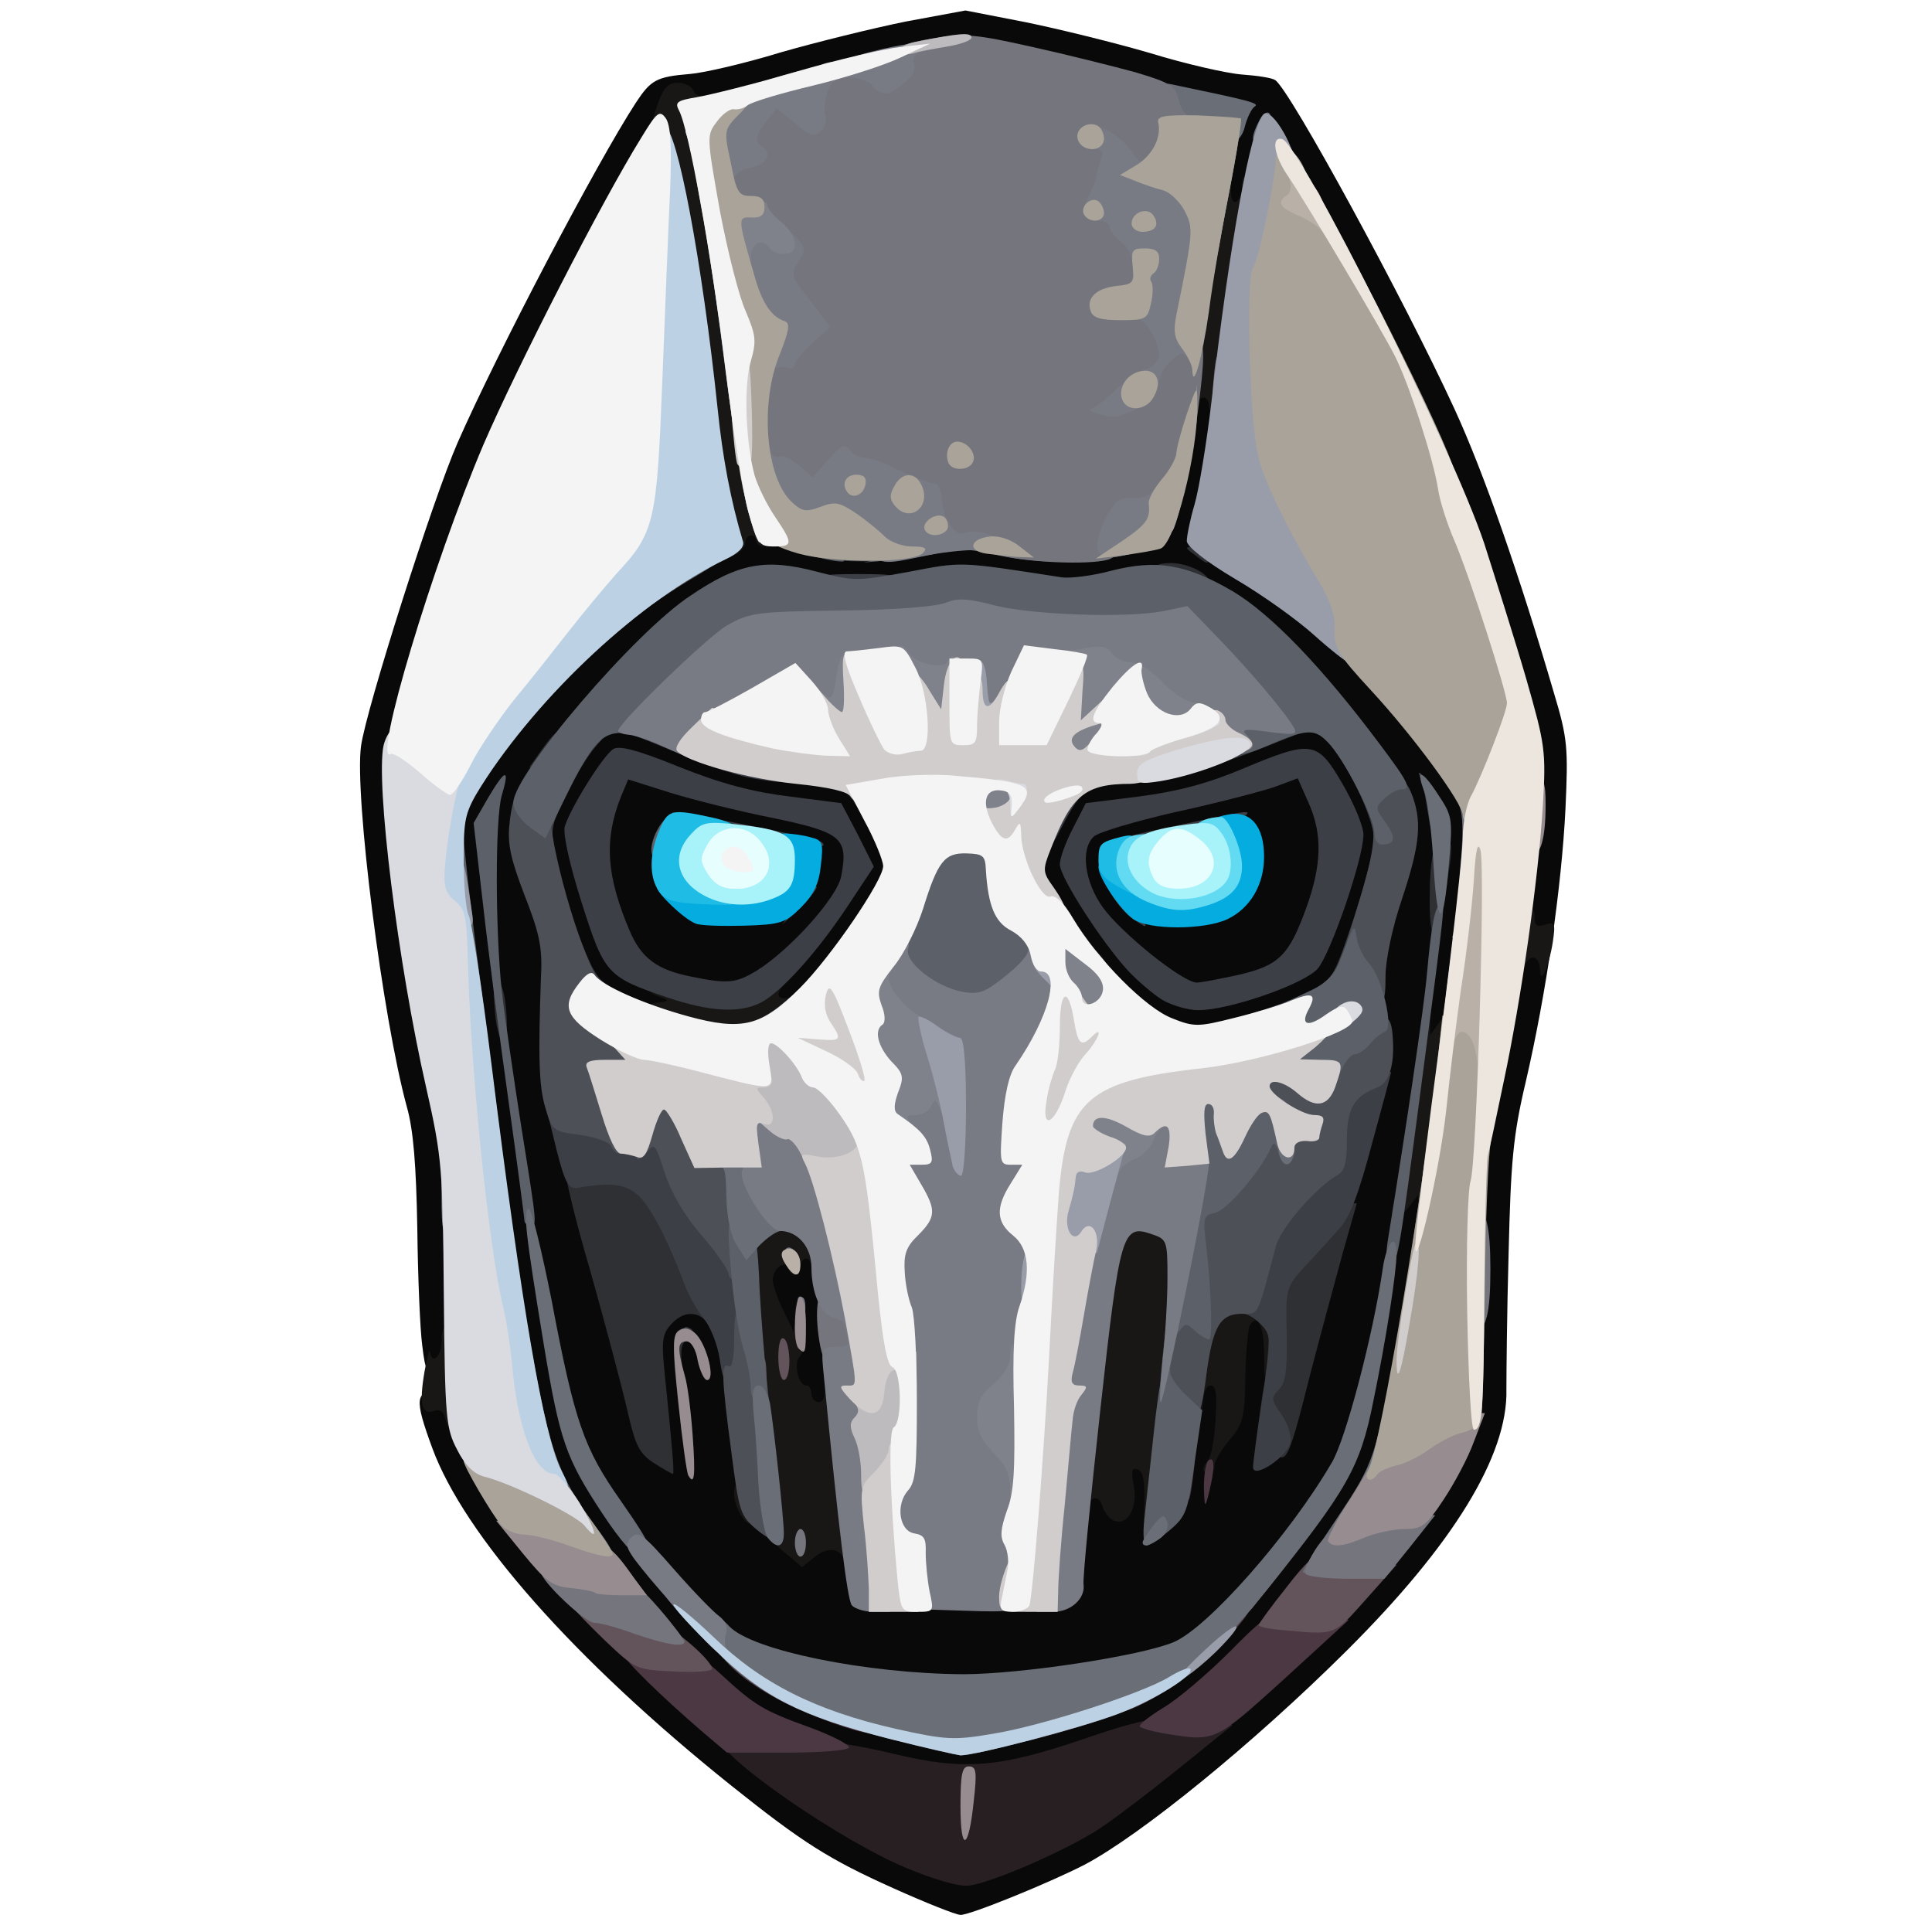 <?xml version="1.0" encoding="utf-8"?>
<!DOCTYPE svg PUBLIC "-//W3C//DTD SVG 1.0//EN" "http://www.w3.org/TR/2001/REC-SVG-20010904/DTD/svg10.dtd">
<svg version="1.0" xmlns="http://www.w3.org/2000/svg" width="32px" height="32px" viewBox="0 0 350 350" preserveAspectRatio="xMidYMid meet">
 <g fill="#090909">
  <path d="M161.9 342.1 c-11.8 -5.3 -16.5 -8.3 -29.4 -18.6 -28.6 -22.9 -48.4 -45.4 -54.2 -61.2 -3.3 -9 -3.1 -10.3 1.2 -10.3 2.5 0 3.7 0.5 4.1 1.8 1.3 4.5 8 16.7 12.3 22.4 5.3 7 24.7 26.3 35.6 35.5 15.7 13.3 25.5 19.7 36.1 23.8 l7.2 2.7 8.1 -3.2 c13.4 -5.4 33.6 -20.7 54.5 -41.4 12.5 -12.4 20.2 -22.2 24.5 -31.1 3.5 -7.1 4.7 -18.8 4.3 -40.5 -0.2 -9.1 0.2 -15.6 1.2 -20 0.8 -3.6 2.5 -11.7 3.6 -18 1.2 -6.3 2.6 -12.4 3 -13.5 0.5 -1.1 1.1 -5.4 1.4 -9.5 0.3 -4.1 0.8 -10.7 1.2 -14.6 0.7 -7.8 -1.1 -15.7 -10.3 -43.4 -6.4 -19.5 -34.2 -75.6 -36.3 -73.3 -0.5 0.4 -1.2 2.8 -1.7 5.3 -0.8 4.3 -1 4.5 -4.7 4.8 l-3.9 0.3 0.5 -7.8 c0.3 -4.3 0.9 -8.5 1.2 -9.4 0.8 -1.7 1.9 -1.3 -26.9 -8.9 -20.8 -5.4 -20.7 -5.4 -58 4.9 -3.8 1.1 -8.4 2 -10.1 2 -3.7 0.1 -5 2 -20 30.1 -12.3 23 -20.9 43.3 -28 66 -5.2 16.8 -5.7 19.3 -5.6 26.9 0.2 10.5 3.4 32.7 7.3 49.8 2.7 12.4 2.9 14.7 2.9 34.3 l0 21 -2.9 0 c-2.8 0 -3 -0.3 -3.6 -5.2 -0.4 -2.9 -0.8 -12.5 -0.9 -21.3 -0.2 -11.3 -0.7 -17.8 -1.9 -22 -4.4 -16.1 -9.5 -56.4 -8.3 -65.3 0.9 -6.7 13.1 -45 17.5 -55 7.2 -16.4 25.2 -50.7 32.3 -61.6 2.7 -4.1 3.7 -4.7 9.8 -5.2 2.5 -0.2 9.9 -1.9 16.4 -3.9 6.6 -1.9 16.8 -4.4 22.7 -5.6 l10.8 -2 10.8 2.1 c5.9 1.2 16.1 3.7 22.6 5.6 6.5 2 14 3.7 16.7 3.9 2.8 0.2 5.4 0.6 6 1 2.6 1.6 23.5 40 32.5 59.6 5.3 11.5 11.8 30.2 18 51.4 2.5 8.3 2.6 10 2.1 21 -0.7 14.2 -3.5 33.6 -7.2 49.5 -2.3 9.7 -2.7 14.5 -3.1 31 -0.3 10.7 -0.4 21.8 -0.4 24.7 0.3 12 -9.7 28.2 -29 47.4 -16.9 16.8 -37.2 33.3 -47.4 38.7 -6.4 3.3 -20.9 9.2 -22.5 9.1 -0.8 0 -6.3 -2.2 -12.1 -4.8z"/>
  <path d="M158.5 320.6 c-12 -3.2 -22.2 -7.1 -25.9 -10 -9 -6.9 -28.2 -30 -33.1 -39.6 -4.2 -8.5 -6.6 -21.9 -14 -78.4 -5.5 -42.8 -5.6 -46.4 -1.4 -53.1 10.7 -16.8 29.1 -33.9 44.4 -41.2 1.9 -0.9 3.5 -2.3 3.5 -3 0 -0.9 1.4 -1.3 4 -1.3 2.2 0 4 0.5 4 1 0 0.6 0.8 1 1.7 1 0.9 0 4.6 0.7 8.1 1.6 6 1.5 7.1 1.5 15.8 -0.1 9 -1.7 9.8 -1.7 17.9 0 7.6 1.6 9.4 1.6 16 0.4 4.2 -0.7 8 -1.6 8.5 -1.9 1.5 -0.9 4.7 -12.9 5.5 -20.4 l0.7 -6.6 3.9 0 3.9 0 -0.1 6.8 c0 6.1 -0.5 10.2 -2.3 18.7 -0.6 2.9 -0.3 3.2 8.1 8 10.4 5.9 27 21.7 35.1 33.4 l5.2 7.4 0 8 c0 9 -2.7 33 -4 36.5 -0.5 1.2 -1.6 2.2 -2.4 2.2 -1 0 -1.7 2.4 -2.5 8.3 -0.7 4.5 -1.5 9.9 -1.8 12 -0.4 3 -0.2 3.7 1.1 3.7 2.2 0 2.1 4.3 -0.8 23 -4 25.1 -5.7 31.1 -11.1 39.3 -10.8 16.1 -24.4 31.2 -32.7 36.1 -2.4 1.4 -9.3 4.1 -15.3 6.1 -15.2 4.9 -27.2 5.6 -40 2.1z m31.5 -9.9 c9.9 -3 18.5 -6.5 17.7 -7.3 -0.3 -0.3 -5.2 0.2 -10.9 1.2 -12.9 2.3 -31.6 2.3 -45.2 0 -5.4 -0.9 -10.1 -1.5 -10.3 -1.3 -0.7 0.8 11.6 5.7 20.3 8.2 10.6 2.9 16.1 2.8 28.4 -0.8z m1.8 -22.9 c0.5 -0.7 1.4 -5.3 1.9 -10.3 l0.8 -9 3.8 -0.3 c3.2 -0.3 3.7 -0.7 3.7 -2.8 0 -2.3 0.3 -2.5 4.3 -2.2 4.2 0.3 4.2 0.3 4.7 4.8 0.5 4.2 0.6 4.3 1.2 1.5 0.4 -1.6 1.2 -7.2 1.9 -12.2 l1.2 -9.3 3.2 0 c3.1 0 3.2 -0.1 3.8 -5.2 0.8 -6.2 1.5 -7 5.8 -6.6 l3.4 0.3 0.4 8.5 0.3 8.5 2.3 -8.5 c1.3 -4.7 5 -18.5 8.3 -30.6 6 -22 6 -22.3 5.5 -32.4 l-0.6 -10.3 -1.6 4.3 c-1.9 5.2 -6.6 8.1 -18.2 11.1 -9 2.4 -14.3 2.4 -19.4 0 -8.2 -3.7 -22.5 -22.7 -22.5 -29.9 0 -3.7 4.8 -15.4 6.9 -16.6 0.6 -0.4 4.9 -1.1 9.7 -1.7 5.6 -0.6 11.8 -2.2 17.8 -4.5 5 -2 11.4 -4.1 14.3 -4.8 l5.2 -1.1 -7.2 -7.7 c-4.3 -4.6 -10 -9.4 -14.2 -11.9 l-6.9 -4.1 -7.7 1.7 c-6.7 1.6 -8.7 1.6 -17.5 0.5 -5.4 -0.7 -10.8 -1.2 -11.9 -1.2 -18.4 1.1 -27.7 1.3 -30.5 0.5 -1.9 -0.5 -4.9 -0.6 -6.7 -0.3 -4.9 1.1 -15.6 8.9 -21.9 15.9 l-5.7 6.5 4.9 1.1 c2.7 0.7 8.2 2.6 12.3 4.4 6.8 2.9 12.4 4.1 25.3 5.7 4.6 0.5 4.8 0.6 7.7 6.6 5.5 10.9 4.1 16.1 -8.1 31.6 -4.8 5.9 -5.2 6.2 -9.4 6.2 -3.5 0 -4.4 -0.3 -4.4 -1.7 0 -1.5 -1 -1.8 -7 -1.8 -6.6 0 -7 0.1 -7 2.3 0 2 -0.5 2.2 -5 2.2 -7 0 -13.5 -3.3 -15.4 -7.9 l-1.5 -3.6 0 3.2 c-0.1 1.8 -0.6 5.4 -1.2 8.1 -1.1 5.5 0 10.9 9.1 42.7 2.6 9.4 5.3 18.8 5.8 21 1 3.9 1 3.7 1.1 -2.9 0.1 -8.8 1.5 -10.6 8.1 -10.6 3.2 0 5.2 0.6 6.2 1.8 1.5 1.6 4.8 22.3 4.8 30.1 0 2.6 0.9 4.1 4.2 7.2 3.9 3.5 4.5 3.8 8.5 3.2 5.4 -0.7 7.3 0.7 7.3 5.6 0 2 0.5 4.2 1.2 4.9 1.7 1.7 33.2 1.7 34.6 0z m-49.8 -126.3 c2.5 -2.4 4.6 -6.5 3.4 -6.5 -0.3 0 -5.2 -1 -11 -2.1 -10.2 -2.1 -10.5 -2.1 -11.9 -0.3 -0.8 1.1 -1.5 2.4 -1.5 3.1 0 1.7 5 7.3 7.4 8.4 3.8 1.6 10.5 0.4 13.6 -2.6z m77.5 1.9 c4.4 -2 7.2 -7.2 5.6 -10.3 -0.8 -1.4 -1.9 -2 -2.9 -1.7 -0.9 0.3 -5.6 1.2 -10.4 2.2 -5.7 1.1 -8.8 2.1 -8.8 3 0 0.7 1.5 2.9 3.4 4.8 3.8 4.1 7.6 4.7 13.1 2z m23.7 -9.8 c0.3 -1.4 0.1 -3.1 -0.3 -3.8 -0.6 -0.8 -0.9 0.1 -0.9 2.5 0 4.2 0.6 4.8 1.2 1.3z m-146.3 -3.3 c-0.1 -4.5 -0.1 -4.6 -1 -1.8 -0.8 2.7 -0.4 6.5 0.7 6.5 0.2 0 0.4 -2.1 0.3 -4.7z m156.3 -2 c-1 -2.6 -1 -2.4 -1.1 2.2 0 4.2 0.2 4.6 1.1 2.8 0.7 -1.5 0.7 -3 0 -5z"/>
  <path d="M144 255.9 c0 -0.6 -0.7 -1.7 -1.5 -2.5 -0.8 -0.9 -1.5 -3.1 -1.5 -5 0 -1.9 -0.9 -5.4 -2 -7.6 -2.1 -4.4 -2.7 -13.2 -1 -14.3 0.6 -0.4 3.5 -0.9 6.5 -1.2 4.3 -0.5 5.5 -0.3 5.5 0.8 0 0.8 0.7 7.3 1.5 14.4 2 17.9 2.3 16.5 -3 16.5 -2.5 0 -4.5 -0.5 -4.5 -1.1z"/>
 </g>
 <g fill="#181716">
  <path d="M153 283.6 c0 -2.9 -2.6 -3.7 -5.2 -1.7 l-2.5 2 -3.3 -2.8 c-2.7 -2.2 -3.4 -3.6 -3.7 -7.2 -0.2 -2.4 -1 -10 -1.8 -16.9 -0.8 -6.9 -1.8 -17.2 -2.1 -23 -0.6 -9.2 -0.5 -10.8 1 -12.3 2.4 -2.4 10.7 -2.3 12.9 0.1 2.2 2.4 2.3 9.2 0.2 9.2 -0.8 0 -1.5 -0.7 -1.5 -1.5 0 -0.8 -0.4 -1.5 -1 -1.5 -0.5 0 -1 0.7 -1 1.5 0 1.8 -1.7 2 -2.2 0.3 -0.6 -1.7 -2.8 0 -2.8 2.1 0 0.9 0.9 3.5 2 5.7 l1.9 3.9 0.1 -3.3 c0 -2 0.4 -3.1 1 -2.7 1.4 0.8 1.3 8.8 -0.1 10.2 -1.2 1.2 -0.3 5.3 1.2 5.3 0.5 0 0.9 0.7 0.9 1.5 0 0.8 0.6 1.5 1.3 1.5 0.9 0 1.3 -1.1 1.1 -3.2 -0.2 -1.8 -0.1 -2.5 0.2 -1.5 0.3 0.9 1.2 1.7 2 1.7 0.8 0 1.4 0.8 1.4 1.8 0 0.9 0.7 7.6 1.5 14.7 1.8 16.4 1.8 17.5 0 17.5 -0.8 0 -1.5 -0.6 -1.5 -1.4z"/>
  <path d="M207.3 272.6 c0.1 -4.3 -0.2 -6 -1.2 -6.4 -1.1 -0.4 -1.2 0.3 -0.7 3 0.7 4 -1.1 7.2 -3.6 6.3 -0.9 -0.4 -1.8 -1.6 -2.1 -2.7 -0.6 -2.2 -2.7 -1.6 -2.7 0.8 0 0.8 -0.4 1.2 -1 0.9 -1.5 -0.9 -1.3 -5.6 1.1 -29 1.3 -12.7 2.7 -21.9 3.6 -23.2 1.1 -1.8 2.3 -2.3 5.9 -2.3 7.7 0 8.4 0.8 8.4 10.3 -0.1 11 -3.6 39.1 -4.9 39.5 -0.6 0.2 -1.1 1.6 -1.1 3 0 1.5 -0.5 3.4 -1 4.2 -0.6 1 -0.9 -0.4 -0.7 -4.4z"/>
  <path d="M134 274.1 c-1.7 -3.3 -1.2 -6.1 1 -6.1 1.7 0 2 0.7 2 4 0 4.3 -1.3 5.2 -3 2.1z"/>
  <path d="M218 266.2 c0 -0.4 0.4 -1.2 0.9 -1.7 0.5 -0.6 1.1 -3.8 1.3 -7.2 0.3 -4.8 0.1 -6.3 -0.9 -6.3 -0.8 0 -1.3 1.3 -1.4 3.3 -0.1 1.7 -0.3 2.4 -0.6 1.5 -0.2 -1 -0.9 -1.8 -1.5 -1.8 -1.5 0 0 -13.9 1.8 -16.7 1.2 -1.9 2.3 -2.3 6.9 -2.3 4.2 0 5.5 0.3 5.5 1.5 0 0.8 0.7 1.5 1.5 1.5 1.2 0 1.5 1.4 1.5 6.5 0 5.8 -0.2 6.5 -2 6.5 -1.8 0 -2 -0.7 -2 -5.4 0 -5.3 -1.1 -7.8 -2.6 -5.5 -0.3 0.6 -0.7 4.8 -0.8 9.3 -0.1 7.4 -0.4 8.6 -2.9 11.5 -1.5 1.8 -2.7 3.9 -2.7 4.7 0 0.8 -0.4 1.4 -1 1.4 -0.5 0 -1 -0.4 -1 -0.8z"/>
  <path d="M228 257.7 c0.4 -4.1 0.5 -4.1 0.8 -0.8 0.2 1.8 0 3.7 -0.5 4.2 -0.5 0.5 -0.6 -1.1 -0.3 -3.4z"/>
  <path d="M80.7 257.1 c-0.3 -1.4 -1 -1.9 -2.1 -1.5 -2.2 0.8 -2.7 -1.2 -1.7 -7.1 0.5 -2.7 0.9 -4.4 1 -3.7 0.2 2.6 2.1 1 2.1 -1.8 0 -2.3 0.4 -3 2 -3 1.8 0 2 0.7 2 7.8 0 5 -0.5 8.5 -1.3 9.7 -1.3 1.7 -1.4 1.7 -2 -0.4z"/>
  <path d="M252.4 218.3 c0.3 -1.6 1.7 -9.9 3 -18.6 2.3 -15.1 3.5 -20 3.7 -14.6 l0 2.4 1.6 -2.2 c3.8 -5.5 4.2 -0.8 1.7 18.7 -1.6 13 -2.6 17 -4.4 17 -0.5 0 -1 -1 -1 -2.2 l-0.1 -2.3 -1.8 2.3 c-2.5 2.9 -3.4 2.8 -2.7 -0.5z"/>
  <path d="M121.8 187.3 c-4.4 -1.1 -5.8 -2 -5.8 -3.3 0 -1.3 0.9 -2 2.8 -2.3 2.6 -0.4 2.6 -0.4 0.5 -1.2 -1.3 -0.4 -2 -1.1 -1.7 -1.6 0.7 -1.2 6 -1.1 10.6 0.1 3 0.9 4.4 0.8 6.7 -0.5 3.7 -1.9 9.1 -2.1 7.3 -0.3 -1.9 1.9 -1.4 3.1 0.9 2.5 1.7 -0.5 2 -0.1 1.7 2.1 -0.6 5.7 -10.9 7.7 -23 4.5z"/>
  <path d="M274.7 176.4 c-0.4 -0.4 -0.7 -3.4 -0.7 -6.6 0 -5.1 0.2 -5.8 2 -5.8 1.4 0 2 0.7 2 2.1 0 1.6 0.4 1.9 1.9 1.4 1.8 -0.5 1.9 -0.2 1.4 3.2 -0.7 4.4 -2.2 7.9 -2.3 5.1 0 -2.6 -1.9 -3.2 -2.8 -0.8 -0.4 1.1 -1.1 1.8 -1.5 1.4z"/>
  <path d="M129.7 93.8 c-0.9 -4 -2.4 -13.4 -3.2 -20.8 -1.9 -17.2 -5 -36 -7 -43 -1.9 -6.7 -1.9 -6.6 -0.3 -11.3 1 -2.8 1.8 -3.7 3.6 -3.7 1.2 0 2.5 0.6 2.8 1.4 0.3 0.8 1.2 1.2 2 0.9 0.9 -0.3 1.4 0.2 1.4 1.6 0 1.2 -0.4 2.1 -0.8 2.1 -0.4 0 0.2 5.1 1.5 11.3 1.2 6.1 3.4 20.4 4.8 31.7 1.4 11.3 3.2 22.7 4 25.4 1.9 6.3 1.9 9.6 0 9.6 -0.8 0 -1.5 -0.4 -1.5 -1 0 -0.5 -0.4 -1 -1 -1 -0.5 0 -1 0.6 -1 1.4 0 1.1 -2 2.6 -3.4 2.6 -0.1 0 -1 -3.3 -1.9 -7.2z"/>
  <path d="M214 72.8 c0 -3.5 1.8 -18.1 3.6 -30 1.4 -9.3 1.9 -10.8 3.5 -10.8 1.4 0 1.9 0.7 1.9 2.6 0 1.4 0.4 2.3 1 1.9 0.6 -0.3 1 -1.6 1 -2.8 0.1 -2 0.1 -2.1 1.1 -0.4 1.3 2.2 0.9 8.5 -1.6 27.5 -1.7 12.2 -2.2 14.2 -3.7 14.2 -1 0 -1.8 -0.7 -1.8 -1.5 0 -0.8 -0.4 -1.5 -1 -1.5 -0.5 0 -1 0.7 -1 1.5 0 0.8 -0.7 1.5 -1.5 1.5 -0.9 0 -1.5 -0.9 -1.5 -2.2z"/>
 </g>
 <g fill="#281f23">
  <path d="M164.2 338.4 c-11.6 -4.8 -32.7 -19.3 -34 -23.3 -0.7 -2.1 19.1 -0.5 31.6 2.6 12.9 3.1 19.2 2.6 35.2 -2.9 11.4 -3.9 15.7 -4.5 22.9 -3 l3.4 0.7 -9.4 7.6 c-5.2 4.2 -11.6 9.1 -14.3 10.9 -5.9 4 -19.9 10.1 -24.1 10.6 -1.8 0.2 -6.3 -1.1 -11.3 -3.2z"/>
  <path d="M163.5 315.5 c-4.9 -1.2 -8.2 -2.3 -7.1 -2.4 1 0 4.6 0.6 8 1.5 3.3 0.9 8.8 1.7 12.1 1.7 4.7 -0.1 5.3 0.1 3 0.7 -4.6 1.2 -6.3 1 -16 -1.5z"/>
  <path d="M192.9 312.5 c5.8 -2 11 -3.4 11.5 -3.2 1.2 0.5 -13.1 5.1 -18.4 6.1 -1.9 0.3 1.2 -1 6.9 -2.9z"/>
 </g>
 <g fill="#2e3034">
  <path d="M118.4 265 c-2.6 -1.7 -3.3 -3.1 -4.8 -9.7 -1 -4.3 -4 -15.6 -6.7 -25.2 -2.8 -9.5 -4.7 -17.6 -4.4 -18 0.4 -0.3 3.8 -0.6 7.6 -0.6 9 0 9.7 0.7 17.5 19.3 1.8 4.2 1.9 10.1 0.2 8.4 -1.8 -1.8 -4.3 -1.5 -6.3 0.8 -1.5 1.7 -1.7 3 -1.1 8.7 1.4 13.6 1.8 18.3 1.5 18.3 -0.2 0 -1.8 -0.9 -3.5 -2z"/>
  <path d="M123.2 257 c-1.6 -13.4 -1.5 -15.7 0.3 -16.3 2 -0.8 2.9 1 1 2 -1.3 0.8 -1.4 2 -0.4 8.9 0.6 4.4 0.9 9.8 0.7 12 -0.2 2.6 -0.7 0.6 -1.6 -6.6z"/>
  <path d="M229.7 260.2 c-1.5 -3.1 -1.6 -4.5 -0.7 -9.1 0.5 -2.9 1 -8.9 1 -13.1 0 -7.4 0.2 -8 3.3 -11.2 1.7 -1.9 4 -4.7 5 -6.1 1.2 -1.9 2.7 -2.7 4.7 -2.7 l2.8 0 -2.5 8.8 c-1.3 4.8 -4 14.7 -5.9 22 -4.4 17.5 -4.7 17.8 -7.7 11.4z"/>
  <path d="M89.7 183.8 c-0.5 -5.3 -0.3 -6.7 0.9 -5.5 1.2 1.1 1.7 10.7 0.7 10.7 -0.6 0 -1.3 -2.4 -1.6 -5.2z"/>
  <path d="M259 163.3 c0 -8.3 0.8 -11.3 2.7 -11.3 1.2 0 1.4 0.9 1 4.3 -0.4 2.3 -0.9 6.3 -1.3 9 -0.9 6.9 -2.4 5.7 -2.4 -2z"/>
  <path d="M98 136 c3.1 -4.4 4 -4.5 4 -0.6 0 3.3 -0.2 3.6 -3.1 3.6 l-3 0 2.1 -3z"/>
  <path d="M209 104 c0 -1.6 0.7 -2 3.3 -2 3 0.1 6.7 1.9 6.7 3.4 0 0.3 -2.2 0.6 -5 0.6 -4.3 0 -5 -0.3 -5 -2z"/>
  <path d="M216.4 100.5 c-1.9 -1.4 -1.8 -1.4 0.4 -1.5 1.3 0 2.2 0.6 2.2 1.5 0 1.9 -0.1 1.9 -2.6 0z"/>
 </g>
 <g fill="#3d3f47">
  <path d="M227 265.8 c0 -0.7 0.7 -6.4 1.7 -12.5 1.6 -10.8 1.6 -11.4 -0.2 -13.3 -1 -1.1 -2.5 -2 -3.3 -2 -1 0 -1.2 -0.6 -0.7 -2.2 0.3 -1.3 1.4 -5.3 2.4 -8.9 2.1 -7.6 3.7 -10.1 9.8 -14.9 4.1 -3.3 4.3 -3.8 4.3 -8.7 0 -6.3 2.5 -9.3 7.7 -9.3 1.8 0 3.3 0.1 3.3 0.3 0 0.1 -1.5 5.8 -3.4 12.7 -2.4 9.1 -4 13.4 -5.9 15.5 -1.5 1.7 -4.3 4.8 -6.3 6.9 -3.5 3.9 -3.5 4 -3.3 12.3 0.1 6.6 -0.2 8.8 -1.4 10 -1.5 1.5 -1.4 1.9 0.4 4.5 1.1 1.5 1.9 3.8 1.7 5 -0.3 2.5 -6.8 6.9 -6.8 4.6z"/>
  <path d="M130.4 246.3 c-0.4 -2.7 -1.7 -6 -2.9 -7.4 -1.2 -1.5 -2.7 -4.2 -3.4 -6 -2.7 -7.2 -5.3 -12.5 -7.6 -15.4 -2.4 -2.9 -5.2 -3.5 -11.9 -2.3 -1.6 0.2 -2.2 -0.8 -3.7 -6.6 l-1.7 -6.9 6.5 0.7 c3.7 0.4 7.1 1 7.7 1.3 0.6 0.4 2.7 0.6 4.7 0.4 3.5 -0.2 3.6 -0.2 5.3 5.4 1.1 3.5 3.5 7.6 6.3 10.8 2.5 2.9 4.9 6.2 5.4 7.5 0.5 1.3 0.9 7 0.9 12.8 0 10.4 0 10.4 -2.4 10.4 -2.2 0 -2.6 -0.6 -3.2 -4.7z"/>
  <path d="M127 247.1 c0 -1.6 -0.7 -3.4 -1.5 -4.1 -0.8 -0.7 -1.5 -1.7 -1.5 -2.3 0 -0.6 0.9 -0.3 1.9 0.8 2.2 2.3 3.8 8.5 2.2 8.5 -0.6 0 -1.1 -1.3 -1.1 -2.9z"/>
  <path d="M117.9 183.7 c-10.8 -3.7 -11.3 -4.3 -15.3 -16.7 -4.1 -12.7 -4.5 -18.3 -1.5 -24.3 3 -5.9 6.7 -10.7 8.4 -10.7 0.9 0 0.4 1.1 -1.4 3 -1.5 1.7 -4.1 5.8 -5.6 9.1 -2.8 5.8 -2.9 6.1 -1.6 12.2 0.7 3.4 2.6 9.6 4.2 13.8 2.8 7.1 3.2 7.7 7.8 9.8 2.6 1.3 7.7 3.1 11.2 4.1 4.6 1.4 5.6 1.9 3.4 1.9 -1.6 0 -6 -1 -9.6 -2.2z"/>
  <path d="M137.7 184.5 c1.8 -0.8 5.3 -3.5 7.8 -6 5.3 -5.5 14.5 -19.2 14.5 -21.5 0 -0.9 -1.4 -4.4 -3 -7.8 -2.1 -4.2 -3.8 -6.2 -5.3 -6.5 -1.9 -0.4 -1.8 -0.4 0.5 -0.6 2.2 -0.1 3.2 0.7 5.4 4.5 1.5 2.5 2.9 6.5 3.2 9 0.4 4 0 5.1 -4.2 11.5 -8.1 12.2 -15.4 19 -20.3 18.9 -1.1 -0.1 -0.5 -0.6 1.4 -1.5z"/>
  <path d="M207.5 184.1 c-4.2 -2.6 -8.5 -7.4 -13.9 -15.5 -4 -6.1 -5.6 -9.6 -4.2 -9.6 0.3 0 2.1 2.7 4.1 6 5 8.3 13.2 17 18 19.1 3.4 1.6 3.6 1.9 1.5 1.9 -1.4 0 -3.8 -0.9 -5.5 -1.9z"/>
  <path d="M225.3 184 c3.8 -1 8.9 -2.9 11.5 -4.2 4.7 -2.3 4.7 -2.4 8.4 -13.3 2 -6.1 3.7 -12.5 3.7 -14.3 0.1 -3.8 -4.9 -14.3 -8.5 -17.9 -2.5 -2.4 -2.5 -2.4 -0.2 -2.1 1.5 0.2 3.4 2.3 6 6.8 3.1 5.4 3.8 7.4 3.8 12.2 0 7 -5.1 23.6 -8.3 27.3 -2.3 2.6 -16 7.5 -20.6 7.4 -1.4 0 0.4 -0.8 4.2 -1.9z"/>
  <path d="M120.9 180.7 c-10.9 -3.7 -11.4 -4.2 -15.5 -17.1 -2.2 -6.9 -3.4 -12.4 -3.1 -13.8 0.9 -3.2 6.9 -12.9 8.8 -14.1 1.1 -0.7 4.5 0.2 12.1 3.3 7.5 3 13.3 4.5 19.9 5.3 l9.3 1.2 3 5.7 2.9 5.8 -4.7 7.1 c-5.7 8.6 -12 15.5 -15.7 17.5 -3.9 2 -9.3 1.7 -17 -0.9z m16.1 -4.8 c6 -3.7 14.7 -13.3 15.4 -17.2 1.3 -6.9 0.1 -7.9 -12.3 -10.5 -6.1 -1.2 -14.5 -3.3 -18.7 -4.6 l-7.6 -2.4 -1.3 3.1 c-3.1 7.8 -2.7 14.3 1.6 24.4 2.1 4.9 5 7 11 8.2 6.8 1.4 8.2 1.2 11.9 -1z"/>
  <path d="M144.6 163.8 c1.5 -2 3 -3.5 3.3 -3.2 0.3 0.2 -1 1.9 -2.8 3.7 l-3.4 3.2 2.9 -3.7z"/>
  <path d="M144.5 152.8 c-13.9 -2.8 -23.7 -5.2 -22.7 -5.6 1.1 -0.3 26.4 4.6 27.1 5.4 1 0.9 -0.6 1 -4.4 0.2z"/>
  <path d="M210.5 181.1 c-1.6 -1 -4.4 -3.4 -6.1 -5.2 -4.8 -5.2 -12.4 -17 -12.4 -19.3 0 -1.2 1.1 -4.1 2.4 -6.6 l2.3 -4.5 9.6 -1.2 c6.9 -0.9 12.3 -2.3 18.5 -4.9 12.9 -5.4 13.8 -5.3 18.4 2.6 2.1 3.6 3.8 7.7 3.8 9.2 0 4.3 -5.9 21.5 -8.3 24.3 -2.5 2.8 -16 7.5 -21.6 7.5 -2 0 -4.9 -0.9 -6.6 -1.9z m13.9 -4.5 c7.3 -1.7 9.1 -3.5 12.2 -12 2.9 -8 3 -13.6 0.4 -19.3 l-1.9 -4.3 -4.3 1.6 c-2.4 0.8 -10.4 2.9 -17.8 4.5 -7.4 1.7 -14.2 3.7 -14.9 4.5 -2.4 2.3 -1.6 8.2 1.7 12.8 3.4 4.7 14.5 13.6 17 13.6 0.9 0 4.3 -0.7 7.6 -1.4z"/>
  <path d="M205.3 166.5 c-3.3 -2.3 -6.5 -8.1 -6.1 -11.2 0.3 -2.7 0.6 -2.9 12.8 -5.5 13.6 -2.9 14.6 -3.1 13.8 -2.2 -0.3 0.3 -5.7 1.7 -11.9 3.1 -15.9 3.5 -16.3 4.1 -9.9 12.2 4.4 5.5 4.5 5.8 1.3 3.6z"/>
  <path d="M189 153.9 c0 -1.3 1.1 -4.4 2.4 -6.9 1.9 -3.9 2.7 -4.5 5.7 -4.7 2.8 -0.2 3 -0.1 0.9 0.5 -1.8 0.5 -3.4 2.6 -5.7 7.1 -2.3 4.5 -3.3 5.7 -3.3 4z"/>
  <path d="M134.5 140.6 c-2.7 -0.7 -7.9 -2.5 -11.5 -4.1 -3.6 -1.5 -7.6 -3.1 -9 -3.6 l-2.5 -0.7 2.4 -0.1 c1.3 -0.1 6.9 1.7 12.5 4 5.5 2.2 12.8 4.4 16.1 4.8 5.6 0.8 5.7 0.8 1.5 0.9 -2.5 0 -6.7 -0.5 -9.5 -1.2z"/>
  <path d="M207.3 141 c3.2 -0.5 9.7 -2.6 14.5 -4.6 4.8 -2 10.3 -3.8 12.2 -4 l3.5 -0.5 -3.5 1.5 c-13.3 5.4 -21 7.7 -26.3 8.1 l-6.2 0.4 5.8 -0.9z"/>
  <path d="M148 106 c0 -1.8 0.7 -2 7.5 -2 6.8 0 7.5 0.2 7.5 2 0 1.8 -0.7 2 -7.5 2 -6.8 0 -7.5 -0.2 -7.5 -2z"/>
  <path d="M152.7 101.3 c1.8 -0.2 5 -0.2 7 0 2.1 0.2 0.7 0.4 -3.2 0.4 -3.8 0 -5.5 -0.2 -3.8 -0.4z"/>
 </g>
 <g fill="#4c3843">
  <path d="M127.1 313.6 c-7.3 -6.3 -14.1 -12.9 -14.1 -13.9 0 -0.5 3 -0.7 6.8 -0.6 6.2 0.4 7 0.7 10.9 4.3 6.1 5.6 7.6 6.5 15.9 9.5 4.1 1.5 7.4 3.2 7.2 3.7 -0.2 0.5 -5.2 0.9 -11.2 0.9 l-10.9 0 -4.6 -3.9z"/>
  <path d="M211.3 314.1 c-2.4 -0.4 -4.5 -1 -4.8 -1.3 -0.3 -0.3 1.6 -1.8 4.2 -3.4 2.6 -1.5 8.1 -6.2 12.2 -10.3 8 -8.1 8.4 -8.2 18 -6.3 l3.4 0.7 -11.8 10.8 c-12.5 11.3 -12.3 11.2 -21.2 9.8z"/>
  <path d="M149.4 311.6 c-7.6 -2.8 -14.1 -6.6 -17.3 -10 -3.8 -4.1 -0.5 -3.1 4.5 1.3 2.9 2.5 7.3 4.9 12.2 6.7 7.7 2.7 10.9 4.4 8.2 4.3 -0.8 0 -4.3 -1 -7.6 -2.3z"/>
  <path d="M203 309.7 c0 -0.3 2.1 -1.7 4.6 -3.2 2.5 -1.5 7.5 -5.6 11.1 -9.1 3.7 -3.6 7 -6.3 7.5 -6.2 1.5 0.5 -7.9 10.3 -13.4 14 -4.9 3.4 -9.8 5.6 -9.8 4.5z"/>
  <path d="M218.1 269.3 c0 -2.3 0.4 -4.5 0.9 -4.8 1.1 -0.7 1.1 1.6 0 6 -0.7 2.8 -0.8 2.8 -0.9 -1.2z"/>
  <path d="M215 267.2 c0 -2.8 0.4 -5.3 1 -5.7 0.5 -0.3 0.7 1.5 0.3 4.7 -0.8 7 -1.3 7.4 -1.3 1z"/>
 </g>
 <g fill="#4d5057">
  <path d="M137.2 277.2 c-3.1 -2.6 -3.3 -3.2 -4.7 -14.1 -1.8 -13.5 -1.9 -16.4 -0.5 -15.6 0.6 0.4 1 -1.5 1 -4.9 0 -4.8 0.3 -5.6 1.8 -5.6 1.4 0 2.1 1.2 3 4.9 1.2 5.1 3.7 35.3 3 37 -0.1 0.5 -1.8 -0.2 -3.6 -1.7z"/>
  <path d="M212.1 256.2 c-2.3 -1.8 -2.3 -2.1 -1.5 -10.3 0.8 -7.7 1.1 -8.4 3.2 -8.7 2.3 -0.3 2.3 -0.5 1.6 -10.1 -0.7 -9.8 -0.7 -9.8 1.7 -10.4 2.3 -0.6 9.9 -9.5 9.9 -11.7 0 -0.5 1 -1 2.3 -1.1 l2.2 0 -2.2 -1.6 c-1.7 -1.1 -2.3 -2.5 -2.3 -5.4 0 -3.9 0 -3.9 4.1 -3.9 2.2 0 4.8 0.4 5.8 0.9 1.4 0.8 2 0.4 3 -2.5 0.7 -1.9 1.8 -3.4 2.4 -3.4 0.7 0 2 -0.9 3 -2 0.9 -1.1 2.8 -2 4.1 -2 1.9 0 2.5 0.6 2.8 2.7 0.6 5.6 -0.3 9.4 -2.7 10.3 -4.2 1.6 -5.5 3.8 -5.5 9.5 0 3.9 -0.4 5.7 -1.6 6.3 -3.9 2.2 -10.5 9.7 -11.3 13.1 -3.4 12.8 -3 12.1 -6 12.1 -4.1 0 -5.4 2.2 -6.6 11.4 -1.1 8.8 -2.2 10 -6.4 6.8z"/>
  <path d="M132 230.8 c0 -0.7 -2.2 -3.9 -4.9 -7 -3.2 -3.7 -5.5 -7.7 -6.7 -11.4 -1.5 -4.8 -1.9 -5.4 -2.9 -4 -0.7 0.9 -1.5 1.6 -1.9 1.6 -0.8 0 -0.8 -4.8 0 -8.9 0.6 -2.8 1 -3.1 4.6 -3.1 3.8 0 4.1 0.2 6.1 5 1.9 4.5 2.4 5 5.3 5 l3.3 0 0 12 c0.1 10 -0.1 12 -1.4 12 -0.8 0 -1.5 -0.6 -1.5 -1.2z"/>
  <path d="M110.7 207.6 c-0.3 -0.7 -2.8 -1.6 -5.6 -2 -4.9 -0.6 -5.1 -0.8 -6.3 -4.9 -1.2 -4 -1.3 -9.3 -0.8 -23.7 0.3 -5.4 -0.3 -8 -3 -14.9 -2.5 -6.5 -3.1 -9.3 -2.7 -12.8 0.2 -2.4 0.8 -4.7 1.1 -5.1 1.2 -1.2 6.1 2.6 6.4 5 1 9.3 7.3 28.8 9.3 28.8 0.6 0 0.3 1 -0.5 2.2 -1.4 2 -1.3 2.2 2.9 4.9 3.9 2.5 4.5 3.3 4.5 6.4 0 3.1 -0.3 3.5 -2.6 3.5 -2.1 0 -2.5 0.4 -1.9 1.8 1.3 3.2 1.8 12.2 0.7 12.2 -0.5 0 -1.2 -0.6 -1.5 -1.4z"/>
  <path d="M247 180.8 c0 -0.6 -1 -2.2 -2.2 -3.5 l-2.1 -2.3 3.1 -10.3 c3.5 -11.3 3.8 -14.9 1.7 -18.7 -1.2 -2.2 -1.1 -2.7 0.2 -4.2 2.7 -3 6.2 -2.3 7.9 1.7 2.1 5.1 1.7 9.4 -1.6 19.3 -1.8 5.3 -3 11.1 -3 14.1 0 4.4 -0.3 5.1 -2 5.1 -1.1 0 -2 -0.5 -2 -1.2z"/>
  <path d="M89 148.7 c0 -2.6 0.4 -4.7 0.9 -4.7 0.8 0 0.3 7.9 -0.5 8.9 -0.2 0.2 -0.4 -1.7 -0.4 -4.2z"/>
  <path d="M258.7 147.3 c-0.3 -2.1 -0.8 -4.7 -1.2 -5.8 -0.7 -2 -0.6 -2 0.9 -0.1 0.9 1.1 1.6 3.7 1.6 5.8 0 4.8 -0.6 4.9 -1.3 0.1z"/>
 </g>
 <g fill="#63535b">
  <path d="M109.6 297.2 c-3.1 -3 -5.6 -5.6 -5.6 -5.8 0 -1.1 9.5 -0.2 13.2 1.2 4 1.5 11.6 7.9 11.8 9.7 0 0.5 -3.1 0.7 -6.9 0.5 -6.9 -0.3 -7 -0.4 -12.5 -5.6z"/>
  <path d="M128 297.5 c-2.2 -2.3 -2.9 -3.5 -1.9 -3.5 1.8 0 6.2 4.7 5.7 6.1 -0.2 0.5 -1.9 -0.6 -3.8 -2.6z"/>
  <path d="M232.3 295.3 c-2.4 -0.2 -4.3 -0.6 -4.3 -0.9 0 -0.2 2.3 -3.4 5.1 -6.9 3.6 -4.7 5.5 -6.3 6.3 -5.6 0.6 0.6 4 1.1 7.4 1.3 l6.2 0.3 -5.6 6.3 c-5.9 6.6 -5.3 6.4 -15.1 5.5z"/>
  <path d="M225 292.2 c0 -1.8 7.3 -11.1 8.8 -11.1 0.8 -0.1 -0.1 1.7 -2 4 -1.8 2.3 -4.1 5.1 -5 6.3 -1 1.1 -1.8 1.5 -1.8 0.8z"/>
  <path d="M138.3 249 c0 -2.5 0.2 -3.5 0.4 -2.2 0.2 1.2 0.2 3.2 0 4.5 -0.2 1.2 -0.4 0.2 -0.4 -2.3z"/>
  <path d="M141 245.9 c0 -2.4 0.4 -3.8 1 -3.4 0.6 0.3 1 2.2 1 4.1 0 1.9 -0.4 3.4 -1 3.4 -0.5 0 -1 -1.8 -1 -4.1z"/>
  <path d="M144.8 244.4 c-0.5 -0.4 -0.8 -1.9 -0.8 -3.3 0 -1.8 0.3 -2.2 1.1 -1.4 0.6 0.6 0.9 2.1 0.7 3.3 -0.1 1.2 -0.6 1.8 -1 1.4z"/>
 </g>
 <g fill="#5c6068">
  <path d="M207.3 275.3 c0.3 -2.7 1.1 -10.1 1.8 -16.5 0.7 -6.5 1.6 -11.8 2.1 -11.8 0.4 0 0.8 0.7 0.8 1.6 0 0.8 1.3 2.7 2.9 4.2 l2.9 2.7 -1.4 9.5 c-1.2 8.8 -1.5 9.7 -4.6 12.3 -1.8 1.5 -3.6 2.7 -4.1 2.7 -0.5 0 -0.7 -2.1 -0.4 -4.7z"/>
  <path d="M136 251.3 c0 -1.6 -0.7 -5 -1.5 -7.6 -0.8 -2.6 -1.7 -8.8 -2.1 -13.8 -0.7 -8.5 -0.6 -8.9 1.3 -8.9 2.7 0 3.4 2 3.8 10 0.1 3.6 0.6 10.2 1 14.8 0.7 7.2 0.6 8.2 -0.9 8.2 -1.1 0 -1.6 -0.9 -1.6 -2.7z"/>
  <path d="M211.6 236.3 c0.3 -3.8 1.4 -10.8 2.4 -15.8 1.1 -5.8 1.6 -11.6 1.2 -16.2 l-0.4 -7.3 4.1 0 c3.5 0 4.1 0.3 4.1 2.1 0 1.9 0.1 1.9 1.6 0.5 1.8 -1.8 4.7 -2 7.5 -0.6 1.5 0.8 1.9 2.1 1.9 6 0 5.3 -1.4 7.4 -2.4 3.7 -0.6 -1.8 -0.9 -1.9 -1.4 -0.7 -1.8 4.1 -7.8 11.1 -10 11.7 -2.3 0.5 -2.3 0.8 -1.6 6.7 0.8 7.2 1.1 15.6 0.5 16.2 -0.2 0.2 -1.3 -0.4 -2.4 -1.3 -1.8 -1.7 -1.9 -1.7 -3.2 0 -2.2 3 -2.6 1.9 -1.9 -5z"/>
  <path d="M251.4 224.8 c3.3 -20.2 6.6 -42.5 7.1 -48.3 0.8 -9 1.5 -12.5 2.4 -12.5 0.9 0 1.1 -1.8 -3.4 32.5 -4.1 31.2 -4.3 32.5 -5.7 32.5 -0.7 0 -0.8 -1.5 -0.4 -4.2z"/>
  <path d="M256.2 223.3 c0.5 -3.2 2.5 -17 4.4 -30.8 1.8 -13.7 3.2 -22.2 3 -18.8 -0.6 9.7 -6.9 55.3 -7.6 55.3 -0.4 0 -0.3 -2.6 0.2 -5.7z"/>
  <path d="M91.6 219.9 c-1.9 -8.6 -8.6 -63.3 -8.6 -69.8 0 -4.4 4 -13.1 6 -13.1 1.5 0 1.3 0.5 -2 5.7 -2.1 3.3 -3 5.9 -3 8.7 0 2.3 2 19 4.4 37.1 2.4 18.2 4.2 33.2 4 33.4 -0.2 0.2 -0.5 -0.7 -0.8 -2z"/>
  <path d="M95 221.1 c0 -0.5 -1.3 -10.3 -2.9 -21.8 -1.6 -11.4 -3.7 -27.4 -4.6 -35.5 l-1.7 -14.7 2.7 -4.7 c3.1 -5.2 3.9 -5.3 2.4 -0.3 -1.2 4.1 -1.2 24.2 0 35.4 0.5 4.4 2.1 15.4 3.5 24.4 3 18.7 2.9 18.1 1.6 18.1 -0.5 0 -1 -0.4 -1 -0.9z"/>
  <path d="M236.8 195.3 l-3.8 -0.4 0 -6.7 0.1 -6.7 4 -1.9 c2.8 -1.2 4.5 -2.9 5.4 -5 3 -7.7 2.8 -7.4 3.3 -4.6 0.2 1.4 1.2 3.4 2.2 4.5 2.4 2.6 4.6 11.8 2.9 12.4 -0.6 0.2 -1.9 1.2 -2.7 2.2 -0.9 1.1 -2.1 1.9 -2.8 1.9 -0.6 0 -1.6 1.1 -2.2 2.5 -0.6 1.4 -1.5 2.4 -1.9 2.3 -0.5 -0.1 -2.5 -0.3 -4.5 -0.5z"/>
  <path d="M169 182.3 c-0.8 -0.4 -3 -1.7 -4.7 -3.1 -4.1 -3 -4.2 -5.5 -0.7 -15.9 4 -12.1 4.4 -12.4 11.7 -12.1 l6.2 0.3 0.7 6 c0.5 4 1.3 6.3 2.4 7 3.8 2.2 5.4 4.6 5.4 7.9 0 2.9 -0.8 4.1 -4.4 7 -3.8 3.2 -4.9 3.6 -9.7 3.5 -3 0 -6.1 -0.3 -6.9 -0.6z"/>
  <path d="M118 153.8 c0.1 -2.3 2.1 -5.8 3.4 -5.8 0.3 0 0.6 1.8 0.6 4 0 3.3 -0.3 4 -2 4 -1.4 0 -2 -0.7 -2 -2.2z"/>
  <path d="M249 151 c0 -2.8 -5.6 -13.7 -8.5 -16.6 -2.5 -2.5 -3.8 -2.4 -11.9 1.1 -5 2.1 -6.6 1.4 -6.6 -3 0 -2.9 0.4 -3.5 2.1 -3.5 2 0 2 -0.1 0.2 -3 -0.9 -1.7 -3.6 -4.9 -5.9 -7.1 l-4.3 -4.2 -15.8 -0.2 c-8.7 -0.2 -17.6 -0.8 -19.7 -1.3 -2.6 -0.7 -5.7 -0.8 -8.9 -0.1 -2.7 0.5 -10.9 0.9 -18.1 0.9 -12.8 0 -13.4 0.1 -17.7 2.8 -2.4 1.6 -7.2 5.9 -10.6 9.6 -5.7 6.1 -6.6 6.6 -9.9 6.4 -4.3 -0.3 -6 1.5 -11.1 11.9 l-3.5 7.2 -2.9 -2.1 c-1.7 -1.3 -2.9 -3.1 -2.9 -4.4 0 -5.1 22 -30.9 32.1 -37.5 8.7 -5.9 13.6 -6.8 23 -4.3 6.6 1.7 7.2 1.7 16.5 0 9.9 -1.9 9 -1.9 27.8 1 1.5 0.2 5.6 -0.3 8.9 -1.2 8.2 -2.1 13.6 -1.2 22 3.7 6.9 4.1 16.2 13.7 26.8 27.9 5.1 6.8 5.7 8 3.7 8 -0.6 0 -2 0.7 -2.9 1.6 -1.8 1.6 -1.8 1.8 0.1 4.4 2 2.8 1.8 4 -0.7 4 -0.7 0 -1.3 -0.9 -1.3 -2z"/>
  <path d="M235.6 112.8 c-2.1 -1.7 -7.4 -5.3 -11.9 -8 -4.4 -2.6 -7.2 -4.8 -6.2 -4.8 2.9 0 14.5 7.3 19 11.9 4.7 4.9 4.4 5.3 -0.9 0.9z"/>
  <path d="M112.9 112.2 c1.4 -2.7 15.8 -12.2 18.5 -12.2 1.2 0 -0.8 1.7 -5 4.2 -3.8 2.2 -8.7 5.5 -10.8 7.1 -3.2 2.6 -3.7 2.7 -2.7 0.9z"/>
  <path d="M146 100.4 c-3 -0.8 -3.6 -1.2 -2 -1.2 1.4 0 4.3 0.5 6.5 1.3 5.1 1.7 1.4 1.6 -4.5 -0.1z"/>
  <path d="M162.5 100.5 c3.3 -0.8 7.1 -1.4 8.5 -1.4 2.4 0.1 2.4 0.1 -0.4 0.9 -1.5 0.5 -5.3 1.1 -8.5 1.4 l-5.6 0.5 6 -1.4z"/>
  <path d="M180.5 100.4 l-5 -1.4 5.5 0.7 c6.6 0.9 15.4 0.9 23.5 0 l6 -0.7 -6 1.4 c-7.4 1.8 -17.4 1.8 -24 0z"/>
 </g>
 <g fill="#6a6e77">
  <path d="M161.1 315 c-6.2 -1.6 -14.2 -4.2 -17.6 -5.9 -7.8 -3.6 -15.5 -10.4 -15.5 -13.7 0 -3.4 1.4 -3.7 4.1 -0.8 4.1 4.4 24.9 8.6 42.4 8.7 10.4 0 32.1 -3.3 38.1 -5.8 6.2 -2.6 21.1 -19.5 28.7 -32.6 2.5 -4.2 7.5 -23.2 9.2 -35.1 0.7 -4.8 2.5 -6.7 2.5 -2.7 0 3.3 -1.9 15.6 -4.2 26.7 -2.4 12.1 -4.7 16 -19.5 34.5 -10.8 13.4 -17 18.5 -26.8 22.2 -6.9 2.6 -25.7 7.5 -28.5 7.5 -0.8 -0.1 -6.6 -1.4 -12.9 -3z"/>
  <path d="M236 284.7 c0 -0.2 2.8 -4.6 6.3 -9.8 6.8 -10.2 6.9 -10.5 11.2 -34.4 1.3 -7.1 2.4 -12 2.4 -10.7 0.1 3.3 -1.7 15.1 -4.1 27.1 -1.9 9.5 -2.7 11.3 -8 19.3 -3.3 4.8 -6.3 8.8 -6.9 8.8 -0.5 0 -0.9 -0.1 -0.9 -0.3z"/>
  <path d="M105 275.5 c-2.3 -3.6 -4.9 -8.4 -5.7 -10.7 -1.7 -4.9 -5.9 -29.4 -6.7 -38.8 -0.3 -3.6 0.7 1.2 2.3 10.5 4.5 26.4 5.7 30.1 13.2 40.3 2.5 3.3 3.5 5.2 2.5 5.2 -0.7 0 -3.3 -2.9 -5.6 -6.5z"/>
  <path d="M109 274 c-6.5 -9.9 -7.6 -13 -10.5 -30.5 -3.3 -20.1 -3.8 -24.5 -2.7 -24.5 0.5 0 2.3 7.4 4.1 16.4 4.2 22.3 5.9 27 12.5 36.4 6 8.6 6.6 10.2 3.7 10.2 -1.2 0 -3.6 -2.7 -7.1 -8z"/>
  <path d="M139.1 278.6 c-0.6 -0.7 -1.4 -5.1 -1.7 -9.7 -0.2 -4.6 -0.6 -10.5 -0.9 -13.1 -0.3 -3.7 -0.1 -4.8 1 -4.8 0.8 0 1.6 1.4 2 3.3 0.7 4.4 2.5 20.7 2.5 23.5 0 2.5 -1.2 2.9 -2.9 0.8z"/>
  <path d="M207 279.4 c0 -0.3 0.9 -1.7 1.9 -3 1.6 -2 2 -2.2 2.5 -0.8 0.4 1 -0.1 2.2 -1.1 3 -1.9 1.4 -3.3 1.8 -3.3 0.8z"/>
  <path d="M133.5 225.6 c-1.1 -1.6 -1.8 -4.8 -1.9 -8.6 -0.1 -5.3 -0.3 -6 -1.9 -5.6 -1.3 0.3 -1.7 0 -1.5 -1.2 0.2 -1.3 1.6 -1.8 5.1 -2 4.3 -0.3 4.7 -0.1 4.7 2 0 1.3 1.1 4.1 2.5 6.3 2.8 4.6 3.1 6.5 1 6.5 -0.8 0 -2.5 1.2 -3.9 2.6 l-2.4 2.7 -1.7 -2.7z"/>
  <path d="M231.7 209 c-0.3 -1.2 0 -2 0.7 -2 1.8 0 2.5 1 1.9 2.6 -0.7 2 -2 1.7 -2.6 -0.6z"/>
  <path d="M263.4 168.7 c0.3 -1 0.9 -6.3 1.2 -11.7 0.6 -7.9 0.4 -10.4 -0.8 -12.2 -0.8 -1.3 -2.3 -3.5 -3.3 -5 -1 -1.6 -1.3 -2.8 -0.6 -2.8 0.6 0 2.3 1.8 3.7 4 2.6 4 2.7 4.3 2.1 15.1 -0.4 6 -1.2 11.8 -1.8 12.7 -1 1.5 -1 1.5 -0.5 -0.1z"/>
  <path d="M259.7 156.8 c-0.3 -5.7 -1 -11.6 -1.6 -13.2 -1.7 -4.4 -0.6 -4.3 2.4 0.3 2.6 3.9 2.7 4.4 2 12.4 -1 12.1 -2.1 12.3 -2.8 0.5z"/>
  <path d="M222 25 c0 -0.5 -2.4 -1 -5.4 -1 -5.7 0 -6.6 -0.8 -6.6 -6.9 0 -2.1 0.3 -2.3 3.3 -1.6 12.9 2.7 15 3.2 14 3.8 -0.6 0.4 -1.4 2.1 -1.8 3.7 -0.6 2.7 -3.5 4.4 -3.5 2z"/>
  <path d="M227 24.9 c0 -0.6 0.5 -1.9 1.1 -3 1.5 -2.8 2.9 -1.4 1.6 1.6 -1.2 2.5 -2.7 3.3 -2.7 1.4z"/>
 </g>
 <g fill="#75757d">
  <path d="M115 296 c-3 -1.1 -6.2 -2 -7.3 -2 -1.7 0 -9.7 -7.6 -9.7 -9.2 0 -1.1 4.8 -1 11.3 0.3 5 1 6.2 1.8 10.2 6.4 2.5 2.9 4.5 5.6 4.5 5.9 0 1.1 -3.5 0.5 -9 -1.4z"/>
  <path d="M122.1 291.1 c-2.4 -2.8 -3.7 -5.1 -2.9 -5.1 1.7 0 8.1 7.7 7.6 9.2 -0.2 0.6 -2.3 -1.2 -4.7 -4.1z"/>
  <path d="M236.5 285.1 c-0.3 -0.6 0.7 -2.8 2.2 -5 3.3 -4.6 8 -6.4 16 -5.9 l5.3 0.3 -4.6 5.8 -4.6 5.7 -6.8 0 c-3.8 0 -7.1 -0.4 -7.5 -0.9z"/>
  <path d="M144 279.5 c0 -1.4 0.5 -2.5 1 -2.5 0.6 0 1 1.1 1 2.5 0 1.4 -0.4 2.5 -1 2.5 -0.5 0 -1 -1.1 -1 -2.5z"/>
  <path d="M148.6 243.9 c-1 -5.3 -0.7 -9.9 0.7 -9.9 2.6 0 6.6 2.5 7.1 4.5 0.3 1.1 0.6 3.5 0.6 5.3 0 3.1 -0.2 3.2 -3.9 3.2 -3.5 0 -3.9 -0.3 -4.5 -3.1z"/>
  <path d="M145.3 240 c0 -3 0.2 -4.3 0.4 -2.7 0.2 1.5 0.2 3.9 0 5.5 -0.2 1.5 -0.4 0.2 -0.4 -2.8z"/>
  <path d="M266 230 c0 -8.7 0.3 -11 1.4 -11 1.8 0 2.6 3.2 2.6 11 0 7.8 -0.8 11 -2.6 11 -1.1 0 -1.4 -2.3 -1.4 -11z"/>
  <path d="M180 100.4 c-3 -0.7 -6.4 -1.1 -7.6 -0.8 -2.3 0.6 -5.4 -3 -5.4 -6.3 0 -1.2 -2 -2.7 -5.9 -4.5 -6.7 -3.2 -7.4 -3.3 -9.1 -1.3 -1.6 1.9 -8.4 2 -10 0.1 -0.6 -0.8 -2.1 -1.6 -3.3 -1.8 -2 -0.3 -2.2 -0.9 -2.5 -9.3 -0.3 -10.3 0.2 -13.5 2.3 -13.5 0.8 0 2.6 -1 4 -2.1 l2.4 -2.2 -2.5 -3 c-1.9 -2.3 -2.5 -3.9 -2.2 -7 0.2 -3.1 -0.2 -4.3 -2 -5.7 -1.2 -1 -2.2 -2.3 -2.2 -2.8 0 -0.6 -1.2 -1.2 -2.7 -1.4 -2.6 -0.3 -2.8 -0.7 -3.1 -5.5 -0.3 -4.4 0 -5.2 1.8 -5.8 1.4 -0.4 2 -1.5 2 -3.3 0 -1.5 0.7 -3.8 1.6 -5.1 1.4 -1.9 2.4 -2.2 6 -1.9 4 0.3 4.4 0.1 4.9 -2.4 0.8 -3.3 2.8 -4 9.8 -3.7 4.1 0.3 5.3 0 5.5 -1.3 0.2 -1.2 2.2 -2 7 -2.8 6 -1 7.9 -0.8 18.2 1.5 6.3 1.4 14.7 3.5 18.7 4.6 6.4 1.9 7.3 2.5 7.8 5 0.4 1.6 1.3 2.9 2.1 2.9 0.8 0 1.4 0.7 1.4 1.5 0 0.8 -0.9 1.5 -2 1.5 -1.4 0 -2 0.7 -2 2.3 0 1.2 -0.7 3.3 -1.6 4.6 -1.3 1.9 -2.4 2.2 -5.5 1.9 -3.5 -0.3 -3.9 -0.1 -3.9 1.9 0 1.3 0.5 2.3 1 2.3 0.6 0 1 0.5 1 1.1 0 0.6 1 1.9 2.2 2.8 1.8 1.5 2.2 2.9 2.2 8 0.1 3.8 0.5 6.1 1.2 6.1 0.6 0 1.7 1.4 2.4 3 0.9 2.1 1.9 3 3.6 3 2.9 0 3 1.6 1 16.7 -1.6 12 -3.9 16.2 -9.3 16.2 -2.8 0.1 -3.3 0.5 -3.8 3.5 -0.5 2.3 -1.4 3.6 -2.8 4 -3.7 1 -14.9 0.5 -20.7 -1z"/>
  <path d="M219.8 69.3 c0.5 -5.9 1 -6.3 1.1 -1 0.1 2.6 -0.3 4.7 -0.7 4.7 -0.4 0 -0.6 -1.7 -0.4 -3.7z"/>
 </g>
 <g fill="#787b84">
  <path d="M126.9 296.3 c-2.5 -2.7 -6.7 -7.4 -9.3 -10.5 -4.2 -5.1 -4.6 -5.9 -3.3 -7.2 1.3 -1.4 2.2 -0.7 7.8 5.7 3.5 4 7.2 7.8 8.2 8.5 1.2 0.9 1.6 2.1 1.2 3.3 -0.4 1.1 -0.1 2.6 0.5 3.4 0.7 0.8 0.8 1.5 0.3 1.5 -0.5 0 -2.9 -2.1 -5.4 -4.7z"/>
  <path d="M154.3 290.8 c-0.8 -1.1 -2.4 -14 -5 -41 -0.6 -5.8 -0.6 -5.8 2.2 -5.8 2.1 0 2.6 -0.4 2.1 -1.6 -0.3 -0.9 -0.6 -1.9 -0.6 -2.4 0 -0.4 -0.9 -1 -2 -1.3 -2.3 -0.6 -4 -4.4 -4 -9.1 0 -3.7 -2.5 -6.6 -5.7 -6.6 -2.2 0 -7.9 -9.2 -6.8 -11 0.3 -0.5 -0.3 -1 -1.4 -1 -2.4 0 -2.8 -1.8 -0.6 -2.6 1 -0.4 1.5 -2 1.5 -4.5 0 -3.8 0.1 -3.9 3.4 -3.9 1.8 0 3.9 0.7 4.6 1.5 0.7 0.8 2 1.5 2.9 1.5 1 0 2.4 1.5 3.3 3.3 2.2 4.6 6.5 20.8 7.8 29.7 0.6 4.1 1.5 9.8 2 12.5 0.5 2.8 1 10.2 1.1 16.5 0.1 6.3 0.4 9.7 0.6 7.5 0.3 -2.2 1.1 -4.7 1.9 -5.6 1.2 -1.4 1.4 -4.1 1.1 -14 -0.2 -6.8 -1 -16.2 -1.7 -20.8 l-1.3 -8.4 2.6 -1.9 c2.6 -1.9 2.6 -2 1.1 -5 -0.8 -1.6 -1.4 -4.5 -1.2 -6.3 0.1 -1.9 -0.1 -3.7 -0.5 -4.1 -0.4 -0.4 -0.7 -2.2 -0.7 -4.1 0 -2.7 0.4 -3.3 2 -3.3 1.1 0 2.3 -0.7 2.6 -1.5 0.4 -0.9 1.9 -1.5 3.5 -1.5 2.4 0 2.9 -0.4 2.9 -2.4 0 -1.4 -0.7 -2.6 -1.7 -3 -3.6 -1.2 -8.8 -4.6 -11 -7.3 -2.6 -3.3 -2.9 -7.4 -0.7 -10.8 2 -3.1 6.9 -3.6 5.9 -0.6 -0.7 2.4 5.2 7 10 7.8 3 0.5 4.1 0 7.9 -3.1 2.9 -2.3 4.3 -4.2 3.9 -5.1 -0.3 -1 0.2 -1.5 1.6 -1.5 1.2 0 2.1 0.6 2.1 1.5 0 0.8 0.9 1.9 2 2.5 4 2.2 1.4 13.6 -5.1 21.9 -2.4 3 -2.7 12.1 -0.4 12.1 2.1 0 2 5.9 -0.2 8.9 -1.6 2.3 -1.5 2.5 0.7 4.3 2.3 1.9 2.3 1.9 1.1 11.6 -0.7 5.3 -1.5 11.7 -1.8 14.1 -0.4 3.2 -1.3 5.1 -3.6 7.1 l-3.1 2.8 3.2 3.1 3.2 3.2 -0.1 11.9 c0 6.6 -0.4 12.2 -1 12.5 -0.5 0.4 -0.9 1.5 -0.9 2.6 0 1.8 -0.6 2 -9.2 1.7 l-9.3 -0.3 -0.9 -5.2 c-0.6 -3.3 -1.5 -5.3 -2.5 -5.6 -1.4 -0.3 -1.5 0.5 -1.3 5.5 l0.4 5.8 -3 0 c-1.6 0 -3.4 -0.6 -3.9 -1.2z"/>
  <desc>cursor-land.com</desc><path d="M188.3 286.8 c0.2 -2.9 0.9 -12.5 1.6 -21.3 1.2 -17.5 3.3 -31.9 6.3 -43.5 3.3 -12.7 3.9 -14.1 6.4 -15 1.3 -0.6 2.9 -2.1 3.4 -3.5 0.8 -2.1 1.6 -2.5 5 -2.5 3.9 0 4 0.1 4 3.5 0 2.8 0.4 3.5 2 3.5 1.5 0 2 0.7 2 2.8 0 3.3 -7.9 42.4 -8.7 43.2 -0.3 0.3 -0.1 -3.1 0.3 -7.5 0.5 -4.4 0.9 -11.1 0.9 -15 0 -6.7 -0.1 -7 -2.8 -7.9 -5.4 -1.9 -5.8 -0.5 -9.4 32.1 -1.8 16.4 -3.2 30.5 -3 31.4 0.3 2.5 -2.3 4.9 -5.5 4.9 l-3 0 0.5 -5.2z"/>
  <path d="M112.2 285.9 c-1.3 -1.6 -2.2 -3.6 -2 -4.5 0.2 -1.1 1.3 -0.2 3.6 3 3.7 5.1 2.2 6.4 -1.6 1.5z"/>
  <path d="M144.8 238 c-0.7 -2.4 -0.3 -3.8 0.8 -2.8 0.3 0.4 0.4 1.7 0.2 3 l-0.3 2.3 -0.7 -2.5z"/>
  <path d="M143.2 228.9 c-0.7 -1.1 -1.1 -2.4 -0.8 -2.7 1 -0.9 2.8 1.5 2.4 3.2 -0.2 1.4 -0.5 1.3 -1.6 -0.5z"/>
  <path d="M120.5 135.4 c-2.8 -1.3 -5.8 -2.3 -6.7 -2.3 -1 -0.1 -1.8 -0.4 -1.8 -0.7 0 -1.4 16 -16.9 19.7 -19.1 4.1 -2.3 5.2 -2.5 20.5 -2.7 9.7 -0.1 17.4 -0.7 19.1 -1.4 2.2 -0.9 4 -0.8 9 0.5 6.8 1.7 23.8 2.3 30.5 1 l4.3 -0.9 5.7 5.9 c5.6 5.8 11.9 13.2 13.6 16.1 0.7 1.3 0.1 1.4 -4.5 0.8 -4.3 -0.6 -5.2 -0.5 -4.1 0.5 1.8 2 1.5 2.9 -1.2 2.9 -3.4 0 -5.6 -1 -5.6 -2.4 0 -1.4 -4.2 -3.6 -6.7 -3.6 -0.9 0 -3.1 -1.6 -4.9 -3.5 -2.1 -2.3 -4.1 -3.5 -5.8 -3.5 -1.4 0 -2.6 -0.4 -2.6 -1 0 -0.5 -2.4 -1 -5.2 -1 -5.3 0 -5.3 0.1 -8.3 5 -2.5 4.4 -3.3 5 -6.2 5 -3.1 0 -3.3 -0.2 -3.3 -3.7 l0 -3.8 -6.7 0 c-4.3 0 -6.8 -0.5 -7.1 -1.3 -0.2 -0.6 -1.9 -1.2 -3.7 -1.2 -3.1 0 -3.3 0.2 -3.9 4.5 -0.7 4.2 -0.9 4.5 -3.8 4.5 -1.9 0 -4.1 -0.9 -5.5 -2.2 l-2.3 -2.1 -6.2 3.3 c-3.4 1.8 -7.3 4.5 -8.8 6 l-2.6 2.6 -4.9 -2.2z"/>
  <path d="M156 99 c-3.7 -3.3 -3.6 -3.3 -9.5 -3 -5.7 0.2 -8.7 -3.1 -9.3 -10.5 -0.4 -5.3 0.8 -7.5 2.2 -3.9 0.3 0.9 1.2 1.4 1.9 1.1 0.6 -0.2 2.2 0.5 3.5 1.7 l2.4 2.1 2.8 -3.2 c2.4 -2.7 3 -3 4.1 -1.7 0.6 0.8 1.9 1.4 2.9 1.4 0.9 0 3.7 1 6.1 2.3 2.4 1.2 5.1 2.2 5.9 2.2 0.9 0 1.5 1 1.6 2.5 0.1 3.7 2.3 7.3 4.1 6.6 2.3 -0.9 6.3 0.4 6.3 2.1 0 1.2 -0.8 1.4 -3.2 1 -1.8 -0.2 -6.2 0.2 -9.8 0.9 -8.5 1.8 -8.1 1.8 -12 -1.6z"/>
  <path d="M198.8 99.3 c-0.4 -1.9 2 -7.2 3.7 -8.6 0.6 -0.4 1.9 -0.6 3 -0.4 1.1 0.1 2.5 -0.4 3.1 -1.2 1.6 -2 3.4 -0.4 3.4 3 0 4.5 -1.6 6.7 -5.8 7.9 -5.3 1.4 -7 1.3 -7.4 -0.7z"/>
  <path d="M199 75 c-1.4 -0.4 -2 -0.8 -1.4 -0.9 0.5 -0.1 2.4 -1.4 4.1 -3.1 1.6 -1.6 4.2 -3.4 5.6 -3.9 1.5 -0.6 2.7 -1.7 2.7 -2.5 0 -2.5 -2.3 -6.6 -3.6 -6.6 -1 0 -1.3 -1.6 -1.2 -6.1 0.1 -5.3 -0.2 -6.4 -2 -8 -1.2 -0.9 -2.2 -2.2 -2.2 -2.8 0 -0.6 -0.9 -1.1 -1.9 -1.1 -2.7 0 -3.4 -1.5 -2 -4.2 0.7 -1.3 1.4 -3 1.5 -3.8 0.1 -0.8 0.5 -2.3 0.9 -3.2 0.5 -1.4 0.2 -1.8 -1.3 -1.8 -1.5 0 -1.8 -0.5 -1.5 -2.4 0.5 -2.3 0.7 -2.3 3.5 -1.2 1.6 0.7 3.8 2.5 4.8 4 1.1 1.8 2 2.4 2.5 1.6 0.5 -0.8 1 -0.7 1.8 0.3 0.7 0.8 2.4 1.7 3.9 2.1 5.3 1.2 7 8.5 4.7 19.7 -0.6 3 -1.1 7.9 -1 10.9 0.2 5.1 0.1 5.3 -1.2 3.5 -1.5 -1.9 -1.6 -1.9 -3.6 -0.1 -1.2 1.1 -2.1 2.7 -2.1 3.8 0 1 -0.7 1.8 -1.5 1.8 -0.8 0 -1.5 0.6 -1.5 1.4 0 0.7 -0.8 1.6 -1.7 2 -1 0.3 -2.2 0.8 -2.8 1 -0.5 0.2 -2.1 0 -3.5 -0.4z"/>
  <path d="M138 64.8 c0 -2.7 -0.4 -4.8 -0.9 -4.8 -1.7 0 -4.1 -8 -4.1 -13.5 l0 -5.5 4.8 0 c3.6 0 5.2 0.5 6.5 2.1 1.7 1.9 1.7 2.3 0.3 4.4 -1.4 2.2 -1.3 2.6 2.2 7 l3.6 4.7 -3.2 2.9 c-1.8 1.6 -3.2 3.4 -3.2 4 0 0.6 -0.7 0.8 -1.6 0.5 -1 -0.4 -2.2 0.1 -3 1.1 -1.2 1.6 -1.3 1.2 -1.4 -2.9z"/>
  <path d="M129.6 33.1 c-0.4 -0.5 -0.9 -3.6 -1.2 -6.8 -0.6 -5.2 -0.4 -6 1.7 -7.9 2.6 -2.2 15.6 -6.4 20.1 -6.4 1.4 0 2.8 -0.4 3 -0.9 0.4 -1.1 14 -4.1 15.2 -3.3 0.5 0.3 0 0.9 -1.2 1.3 -1.4 0.5 -2 1.4 -1.6 2.4 0.4 0.9 -0.3 2.3 -1.7 3.5 -2.9 2.4 -4.3 2.5 -5.9 0.5 -0.7 -0.8 -2.6 -1.5 -4.1 -1.5 -2.3 0 -3.2 0.6 -4 2.6 -0.5 1.5 -0.7 3.4 -0.4 4.4 0.3 0.9 -0.1 2.2 -0.9 2.9 -1.1 0.9 -2.1 0.6 -4.6 -1.6 l-3.3 -2.7 -1.8 2.3 c-2.1 2.6 -2.3 3.7 -0.9 4.6 2 1.2 0.9 3.3 -2 3.9 -1.8 0.3 -3 1.2 -3 2.1 0 1.6 -2.5 2.1 -3.4 0.6z"/>
 </g>
 <g fill="#7f828a">
  <path d="M183 270.1 c0 -3 -0.7 -4.6 -3 -6.9 -2.2 -2.2 -3 -4 -3 -6.5 0 -2.7 0.7 -4.1 3 -6 1.9 -1.6 3 -3.5 3 -5.1 0 -1.9 0.5 -2.6 2 -2.6 1.9 0 2 0.7 2 15.5 0 14.8 -0.1 15.5 -2 15.5 -1.7 0 -2 -0.7 -2 -3.9z"/>
  <path d="M200 211.6 c0 -1.7 -0.7 -2.6 -2.6 -3 -2.3 -0.6 -2.5 -1.1 -2.2 -4.9 0.3 -4.1 0.4 -4.2 4 -4.5 2.5 -0.2 5.2 0.5 8.5 2.2 2.6 1.4 4.2 2.6 3.5 2.6 -0.7 0 -1.7 1.1 -2.2 2.5 -0.5 1.4 -2 2.9 -3.3 3.4 -1.4 0.5 -2.7 1.7 -3 2.5 -1 2.4 -2.7 1.9 -2.7 -0.8z"/>
  <path d="M159 200.1 c0 -3.1 -0.5 -5.3 -1.5 -6.1 -1.1 -0.9 -1.5 -3.5 -1.5 -10.1 l0 -8.9 3.1 0 c2.4 0 2.9 0.3 2.1 1.3 -1.2 1.5 2.2 6.2 5.9 8.1 4.2 2 7 11.1 5.4 17.3 l-0.7 2.8 -1.2 -3 c-1 -2.4 -1.3 -2.6 -1.9 -1.2 -0.3 0.9 -1.6 1.7 -2.8 1.7 -1.8 0 -1.9 0.2 -0.9 1.5 1.1 1.3 0.7 1.5 -2.4 1.5 l-3.6 0 0 -4.9z"/>
  <path d="M191.8 181 c-1 -2.2 -1.8 -5.8 -1.8 -8 0 -3.7 0.2 -4 2.9 -4 4.1 0 10.4 7.7 9.9 12.2 -0.3 3.1 -0.5 3.3 -4.8 3.6 -4.4 0.3 -4.5 0.2 -6.2 -3.8z"/>
  <path d="M175 146.6 c0 -5.8 0.7 -6.6 6.1 -6.6 l4.9 0 0 4.4 c0 4.1 -0.2 4.4 -3.1 5 -6.7 1.3 -7.9 0.9 -7.9 -2.8z"/>
  <path d="M191.7 138.3 c-1.1 -1 -0.8 -8.1 0.3 -8.8 0.6 -0.3 1 -3 1 -6 l0 -5.4 3.7 -0.7 c2.8 -0.5 3.9 -0.3 4.8 1 0.7 0.9 2.2 1.6 3.5 1.6 1.3 0 3.6 1.5 5.4 3.4 1.7 1.9 4.2 3.6 5.6 3.8 1.9 0.2 2.5 0.9 2.5 2.8 0 2.9 -1.8 3.5 -8.1 2.5 -3 -0.4 -4.5 -1.2 -4.9 -2.6 -0.9 -2.6 -2.5 -1.4 -2.5 1.9 -0.1 4.1 -3.2 7.2 -7.2 7.2 -1.9 0 -3.8 -0.3 -4.1 -0.7z"/>
  <path d="M148 128.4 c0 -3 0.2 -3.4 1.4 -2.5 1.2 1 1.6 0.5 2.1 -3.3 0.6 -3.6 1.1 -4.6 2.6 -4.6 1.7 0 1.9 0.8 1.9 7 l0 7 -4 0 c-3.9 0 -4 -0.1 -4 -3.6z"/>
  <path d="M164.6 127 c-1.4 -2.2 -2.6 -5.3 -2.6 -7 0 -3.1 1.3 -4 2.7 -1.7 1 1.8 6 3 6.8 1.7 1.5 -2.5 2.5 -0.5 2.5 5 l0 6 -3.4 0 c-2.8 0 -3.8 -0.6 -6 -4z"/>
  <path d="M131.6 45.9 c-0.3 -1.7 -0.6 -4.7 -0.6 -6.5 0 -3.3 0.1 -3.4 4 -3.4 2.3 0 4 0.5 4 1.1 0 0.6 1.1 2 2.5 3.1 3 2.4 3.4 5.8 0.6 5.8 -1.1 0 -2.3 -0.4 -2.6 -1 -1.2 -2 -3.5 -1 -3.5 1.5 0 3.9 -3.6 3.4 -4.4 -0.6z"/>
 </g>
 <g fill="#05acdf">
  <path d="M126 167.3 c-2.1 -0.8 -7 -5.5 -7 -6.6 0 -0.6 2.9 -0.7 7.4 -0.3 7.3 0.7 12.3 -0.3 13.8 -2.7 0.4 -0.6 0.4 -2.4 0.1 -3.9 -0.5 -2.4 -0.2 -2.8 1.8 -2.8 1.3 0 3.5 0.3 4.8 0.7 2.1 0.5 2.3 1 1.8 5.1 -0.3 3.2 -1.3 5.3 -3.6 7.6 -2.8 2.8 -3.7 3.1 -10.3 3.3 -4 0.1 -8 0 -8.8 -0.4z"/>
  <path d="M205.3 166.5 c-2.3 -1.6 -6.3 -7.5 -6.3 -9.4 0 -1.9 3.5 -1.2 8.4 1.5 8.1 4.5 16.3 1.6 13.1 -4.7 -2.2 -4.2 -1.9 -5.6 1.8 -6.3 4.2 -0.9 6.7 2 6.7 7.6 0 5.1 -2.5 9.3 -6.6 11.3 -4.2 2 -14.3 2 -17.1 0z"/>
 </g>
 <g fill="#978c8f">
  <path d="M174 327.2 c0 -5.8 0.3 -7.2 1.5 -7.2 1.4 0 1.5 1 0.9 6.3 -0.9 8.9 -2.4 9.5 -2.4 0.9z"/>
  <path d="M107.9 288.6 c-0.3 -0.3 -2.3 -0.7 -4.4 -0.9 -3.5 -0.3 -4.6 -1.2 -8.8 -6.3 l-4.8 -5.9 5.7 -0.3 c7.4 -0.4 13.5 2.6 18.1 9.1 l3.5 4.7 -4.4 0 c-2.5 0 -4.7 -0.2 -4.9 -0.4z"/>
  <path d="M240.6 279.2 c-0.2 -0.4 1.5 -3.9 4 -7.6 2.4 -3.8 4.4 -7.3 4.4 -7.8 0 -0.4 1.5 -1.5 3.3 -2.3 1.7 -0.9 4.8 -2.5 6.7 -3.6 1.9 -1 5 -1.9 6.7 -1.9 l3.3 0 -2 5.2 c-1 2.8 -3.5 7.5 -5.5 10.5 -3.1 4.7 -3.9 5.3 -7 5.3 -2 0 -5.2 0.7 -7.2 1.5 -4 1.7 -5.9 1.9 -6.7 0.7z"/>
  <path d="M124.7 267.3 c-0.3 -0.5 -1.1 -6.3 -1.8 -13.1 -1.1 -10.7 -1.1 -12.5 0.2 -13.2 0.9 -0.6 1.9 -0.4 3.1 0.8 1.9 2.1 3.4 8.2 1.9 8.2 -0.5 0 -1.3 -1.6 -1.7 -3.5 -0.3 -2 -1.2 -3.5 -2 -3.5 -1.7 0 -1.7 1.3 -0.4 6 0.6 1.9 1.2 7 1.5 11.3 0.5 7.1 0.3 8.9 -0.8 7z"/>
  <path d="M144.7 244.3 c-1.1 -1 -0.8 -9.3 0.3 -9.3 0.6 0 1 2.3 1 5 0 5.1 -0.1 5.5 -1.3 4.3z"/>
  <path d="M276 148 c0 -6.3 0.2 -7 2 -7 1.7 0 2 0.7 2 4.8 0 6.1 -0.9 9.2 -2.6 9.2 -1.1 0 -1.4 -1.7 -1.4 -7z"/>
 </g>
 <g fill="#1fbce5">
  <path d="M119.4 161.5 c-1.8 -2.5 -1.8 -6.7 0 -11 1.6 -3.9 2.2 -4 9.6 -2.4 5.5 1.2 6.6 3.3 2.1 4.2 -3.9 0.8 -4.9 3.7 -2.1 5.9 1.2 1 2.8 1.8 3.6 1.8 0.8 0 1.4 0.9 1.4 2.1 0 1.9 -0.5 2 -6.6 1.7 -5.2 -0.2 -6.9 -0.7 -8 -2.3z"/>
  <path d="M202.7 160.7 c-2.9 -1.6 -3.7 -2.7 -3.7 -4.8 0 -3.1 0.3 -3.3 4.1 -4.3 2.6 -0.6 2.7 -0.4 3.4 5 0.4 3.1 0.5 5.7 0.3 5.9 -0.2 0.2 -2 -0.6 -4.1 -1.8z"/>
 </g>
 <g fill="#999da9">
  <path d="M213 304.5 c0 -0.3 2.3 -2.8 5.2 -5.5 5.6 -5.3 8.1 -6 3.2 -0.9 -3.2 3.4 -8.4 7.4 -8.4 6.4z"/>
  <path d="M185 233.3 c0 -5.3 1 -8.3 2.6 -8.3 1 0 1.4 1.6 1.4 6 0 5.3 -0.2 6 -2 6 -1.6 0 -2 -0.7 -2 -3.7z"/>
  <path d="M190.3 225.4 c-0.6 -1.7 0.2 -12 1.2 -14.6 0.4 -0.9 1.8 -1.8 3.3 -2.2 9 -1.9 9.5 -1.9 9 -0.5 -0.3 0.8 -1.5 5.3 -2.8 10.2 l-2.3 8.7 -3.9 0 c-2.6 0 -4.1 -0.5 -4.5 -1.6z"/>
  <path d="M80 216.5 c0 -6.8 0.2 -7.5 2 -7.5 1.8 0 2 0.7 2 7.5 0 6.8 -0.2 7.5 -2 7.5 -1.8 0 -2 -0.7 -2 -7.5z"/>
  <path d="M172.6 211.3 c-0.2 -1 -1 -4.5 -1.6 -7.8 -0.6 -3.3 -2 -8.9 -3.1 -12.4 -1.1 -3.5 -1.7 -6.6 -1.5 -6.9 0.3 -0.2 1.8 0.5 3.4 1.7 1.7 1.2 3.5 2.1 4.1 2.1 0.7 0 1.1 4.1 1.1 12.5 0 7.1 -0.4 12.5 -0.9 12.5 -0.5 0 -1.2 -0.8 -1.5 -1.7z"/>
  <path d="M189.3 177.5 c-3.1 -3 -2.9 -4.5 0.7 -4.5 2.8 0 3 0.3 3 3.5 0 4 -0.6 4.2 -3.7 1z"/>
  <path d="M81 161.5 c0 -5 0.3 -6.5 1.5 -6.5 0.9 0 1.6 1.4 2 3.8 0.3 2 0.8 4.9 1 6.5 0.4 2.3 0.1 2.7 -2 2.7 -2.4 0 -2.5 -0.3 -2.5 -6.5z"/>
  <path d="M175.2 125.3 c0.2 -4.4 0.7 -5.8 1.8 -5.8 1.1 0 1.6 1.3 1.8 4.4 0.3 3.9 0.4 4.2 1.7 2.5 1.3 -1.8 1.4 -1.7 1.5 1.4 0 3 -0.2 3.2 -3.5 3.2 l-3.6 0 0.3 -5.7z"/>
  <path d="M238 115 c-3 -2.7 -9.4 -7.3 -14.2 -10.1 -5.4 -3.2 -8.8 -5.9 -8.8 -6.9 0 -0.9 0.6 -3.9 1.4 -6.6 0.8 -2.7 2.2 -11.2 3.1 -18.9 3.3 -28.8 7.1 -49.5 9.4 -51.8 1.5 -1.5 6.4 7 5.7 10.2 -0.3 1.4 -1.2 6.4 -2 10.9 -0.8 4.6 -2 9 -2.7 9.8 -0.8 1 -0.8 5 0 15.9 1.1 14.1 1.3 14.9 5.1 22.3 2.2 4.2 5.3 10 6.9 12.7 2.5 4.1 3 6.2 3.1 11.3 0 3.4 -0.3 6.2 -0.7 6.2 -0.5 -0.1 -3.3 -2.3 -6.3 -5z"/>
  <path d="M212.1 95.5 c-0.1 -1.1 0.4 -3.6 1 -5.5 0.6 -1.9 1.7 -7.3 2.5 -12 l1.3 -8.5 -0.5 7.6 c-0.4 7 -4.2 22.8 -4.3 18.4z"/>
  <path d="M218.1 58.2 c-0.3 -5.5 5.5 -37.9 6.6 -36.8 0.3 0.3 -0.7 6.5 -2.1 13.8 -1.4 7.3 -3 16 -3.5 19.3 -0.5 3.3 -0.9 5 -1 3.7z"/>
 </g>
 <g fill="#a9a399">
  <path d="M103 280 c-3 -1.1 -6.6 -2 -8.1 -2 -1.4 0 -3.3 -0.8 -4.1 -1.7 -1.8 -2.1 -6.8 -10.7 -6.8 -11.6 0 -1.5 6.4 -0.5 12.3 1.8 5.5 2.2 6.9 3.4 10.5 8.5 2.3 3.2 4.2 6.1 4.2 6.5 0 0.9 -2.4 0.5 -8 -1.5z"/>
  <path d="M247.9 266.3 c2.2 -4.3 10.3 -52.3 12.7 -75.5 l0.7 -6.8 4.2 0 c4.1 0 4.3 0.1 4.9 3.8 0.9 5.4 0.7 13.2 -0.3 18.8 -0.5 2.7 -1 14.8 -1.1 26.9 -0.2 12.1 -0.4 22.8 -0.7 23.7 -0.2 0.9 -1.7 1.9 -3.2 2.3 -1.6 0.3 -4.3 1.7 -6.1 3 -1.8 1.3 -4.5 2.7 -6.1 3 -1.6 0.4 -3.1 1.1 -3.4 1.6 -1.1 1.7 -2.6 1 -1.6 -0.8z"/>
  <path d="M265 147.7 c0 -2.2 -9.1 -14.5 -16.6 -22.6 -6 -6.5 -6.8 -7.8 -6.6 -11 0.1 -2.5 -0.7 -5.1 -2.8 -8.6 -6 -10 -10.4 -19.1 -11.2 -23.5 -1.5 -7.4 -2.1 -32 -0.8 -33.5 1 -1.2 4 -15.8 4.1 -19.7 0 -1 0.8 -1.8 1.8 -1.8 1.8 0 4.1 3.8 4.1 6.8 0 0.9 0.8 2.2 1.9 2.9 2.4 1.5 23.8 43.9 24.6 48.9 0.3 2.1 1.7 6.4 3 9.4 4.1 9.4 9.5 28 9.5 32.4 0 3.7 -2.9 12.7 -6.2 19.4 -1.2 2.4 -4.8 3.1 -4.8 0.9z"/>
  <path d="M144.7 100.3 c-3.6 -1 -6.3 -2.4 -7.2 -3.7 -2.7 -4.1 -4.5 -13.9 -4.5 -24.8 0 -7.3 -0.5 -11.8 -1.5 -14 -1.4 -3.3 -6.5 -29.7 -6.5 -34.1 0 -3.5 2.6 -6.4 6.5 -7.1 5.3 -1 6.1 0.2 2.7 3.8 -3.1 3.1 -3.1 3.1 -1.8 9.1 1 5.3 1.4 6 3.6 6 1.8 0 2.5 0.5 2.5 2 0 1.4 -0.6 2 -2.3 1.9 -2.6 -0.1 -2.6 -0.1 0.4 10.3 1.4 5.1 3.1 7.7 5.6 8.5 1 0.4 0.7 1.8 -0.9 5.9 -3.7 8.8 -2.6 22.4 2.1 26.8 1.9 1.8 2.6 1.9 5.3 0.9 2.6 -1 3.4 -0.8 6.4 1.2 1.9 1.3 4.2 3.2 5.2 4.2 1 1 3.2 1.8 4.9 1.8 2.4 0 2.9 0.3 2 1.2 -1.8 1.8 -15.9 1.9 -22.5 0.1z"/>
  <path d="M178.7 100.3 c-3.5 -0.5 -3 -2.7 0.6 -3.1 1.6 -0.2 3.8 0.5 5.3 1.7 l2.7 2.1 -2.9 -0.1 c-1.6 -0.1 -4.2 -0.4 -5.7 -0.6z"/>
  <path d="M203.3 98 c4.5 -3.1 5.1 -4 4.8 -6.8 -0.1 -0.7 0.9 -2.6 2.3 -4.3 1.5 -1.7 2.6 -3.8 2.7 -4.7 0 -0.9 0.9 -4.2 1.9 -7.2 1.8 -5.2 1.9 -5.3 1.9 -2 0.2 8.9 -4.1 25.6 -6.7 26.4 -0.9 0.3 -3.9 0.8 -6.7 1.2 l-5 0.6 4.8 -3.2z"/>
  <path d="M167.6 96.1 c-0.9 -1.5 2.3 -3.6 3.6 -2.3 0.5 0.5 0.7 1.5 0.4 2.1 -0.9 1.3 -3.3 1.4 -4 0.2z"/>
  <path d="M162.1 91.6 c-0.9 -1.1 -1 -2 -0.1 -3.5 1.3 -2.5 3.6 -2.7 4.8 -0.5 2.2 4 -1.9 7.4 -4.7 4z"/>
  <path d="M153.7 89.4 c-1.4 -1.5 -0.6 -3.4 1.4 -3.4 1.4 0 1.9 0.5 1.7 1.7 -0.3 1.8 -2 2.7 -3.1 1.7z"/>
  <path d="M171.8 83.8 c-0.7 -1.8 0.2 -3.8 1.6 -3.8 1.8 0 3.5 2.1 2.9 3.6 -0.6 1.7 -3.9 1.8 -4.5 0.2z"/>
  <path d="M203.3 72.4 c-0.8 -2.2 0.9 -4.8 3.6 -5.2 2.6 -0.4 3.7 1.9 2.1 4.7 -1.3 2.5 -4.8 2.8 -5.7 0.5z"/>
  <path d="M216 67 c0 -0.8 -0.9 -2.6 -1.9 -3.9 -1.4 -1.9 -1.6 -3.1 -0.9 -6.5 3 -14.7 3 -15.3 1.4 -18.4 -0.9 -1.7 -2.6 -3.3 -3.8 -3.7 -1.3 -0.3 -3.6 -1.1 -5.1 -1.7 l-2.8 -1.1 3 -1.8 c2.9 -1.8 4.6 -5.1 3.9 -7.8 -0.2 -1.1 1.4 -1.3 7.2 -1.2 4.1 0.2 7.6 0.4 7.8 0.6 0.2 0.2 -0.7 6.1 -2.1 13.2 -1.4 7 -3.1 16.9 -3.7 21.8 -1.2 8.4 -2.9 14.4 -3 10.5z"/>
  <path d="M197.6 56.4 c-0.9 -2.4 1 -4.2 4.7 -4.6 3 -0.3 3.2 -0.6 2.9 -3.5 -0.3 -3 -0.1 -3.3 2.2 -3.3 1.9 0 2.6 0.5 2.6 1.9 0 1.1 -0.5 2.3 -1 2.6 -0.6 0.4 -0.8 1.1 -0.4 1.6 0.3 0.5 0.3 2.3 -0.1 3.9 -0.6 2.8 -0.9 3 -5.5 3 -3.5 0 -5 -0.4 -5.4 -1.6z"/>
  <path d="M205 40.5 c0 -2.1 3 -3.1 4 -1.4 1.1 1.7 0.3 2.9 -2.1 2.9 -1 0 -1.9 -0.7 -1.9 -1.5z"/>
  <path d="M196.4 38.9 c-0.8 -1.4 1.1 -3.3 2.5 -2.5 0.6 0.4 1.1 1.4 1.1 2.2 0 1.6 -2.6 1.9 -3.6 0.3z"/>
  <path d="M195.3 25.4 c-0.7 -1.8 1.4 -3.5 3.4 -2.7 0.7 0.3 1.3 1.4 1.3 2.4 0 2.4 -3.8 2.6 -4.7 0.3z"/>
 </g>
 <g fill="#b9b0a8">
  <path d="M142.3 229 c-0.8 -1.2 -0.9 -2.1 -0.3 -2.5 1.5 -0.9 3 0.4 3 2.6 0 2.4 -1.2 2.4 -2.7 -0.1z"/>
  <path d="M267.4 191 c-0.7 -4.3 -3.2 -5.5 -4.1 -2 -0.7 2.5 -2.3 2.6 -2.3 0.3 0 -1 0.9 -8.8 2 -17.3 1.1 -8.5 2 -17.2 2 -19.2 0 -3.5 0.2 -3.8 2.9 -3.8 4.1 0 4.3 1.8 3.5 25.6 -0.6 16 -1 20.4 -2 20.4 -0.8 0 -1.6 -1.7 -2 -4z"/>
  <path d="M239.5 41.9 c-0.6 -0.8 -2.5 -2.1 -4.2 -2.8 -3.4 -1.4 -4.1 -2.5 -2.2 -3.7 0.6 -0.3 0.9 -1.5 0.6 -2.5 -1 -3.6 2.8 -2 5.2 2.1 2.2 4 2.8 10.4 0.6 6.9z"/>
 </g>
 <g fill="#61daf2">
  <path d="M207.9 163.4 c-4.6 -1.9 -6.6 -5.4 -5.3 -9.2 0.7 -1.9 1.7 -2.8 3.8 -3 2.6 -0.3 2.8 -0.1 2.4 2.2 -0.8 4.1 3.3 6.8 8 5.2 2.5 -0.8 2.9 -3.8 0.7 -5.6 -2.8 -2.3 -0.9 -4.9 3.7 -5 1.3 0 3.8 5.8 3.8 8.8 0 3.6 -1.7 5.7 -5.9 7.1 -4.4 1.4 -6.8 1.3 -11.2 -0.5z"/>
 </g>
 <g fill="#bebbbe">
  <path d="M156 267 c0 -2.1 -0.5 -5.1 -1.2 -6.5 -0.9 -1.9 -0.9 -2.8 0 -3.7 0.8 -0.8 0.9 -1.5 0.1 -2.5 -0.9 -1 -0.8 -1.3 0.4 -1.3 1.1 0 1.7 -1.1 1.9 -3.7 0.3 -3.7 0.4 -3.8 4.6 -4.1 l4.2 -0.3 0 8 c0 4.4 -0.4 8.3 -1 8.6 -0.5 0.3 -1 1.6 -1 2.8 0 3.4 -2.8 6.7 -5.6 6.7 -2.1 0 -2.4 -0.4 -2.4 -4z"/>
  <path d="M145.3 209.5 c-0.9 -2 -2.2 -3.4 -2.7 -3.1 -0.6 0.2 -2.2 -0.6 -3.5 -1.8 l-2.4 -2.1 0.5 3.2 c0.2 1.8 0.1 3 -0.4 2.7 -0.4 -0.3 -0.8 -1.8 -0.8 -3.4 0 -1.6 -0.4 -3.2 -1 -3.5 -1.3 -0.8 -1.3 -7.5 0 -7.5 0.6 0 1 -1.8 1 -4 0 -4 0 -4 3.8 -4 3.9 0 7.2 2.4 8.5 6.3 0.4 0.9 1.3 1.7 2 1.7 0.8 0 3.1 2.4 5.1 5.3 5.9 8.6 4.4 13.6 -4.2 13.7 -3.9 0 -4.4 -0.3 -5.9 -3.5z"/>
  <path d="M163 9.2 c0 -0.6 1.2 -1.3 2.8 -1.6 7.9 -1.6 10.2 -1.8 10.2 -0.8 0 0.5 -1.9 1.2 -4.2 1.6 -2.4 0.4 -5.3 0.9 -6.5 1.3 -1.3 0.3 -2.3 0.1 -2.3 -0.5z"/>
 </g>
 <g fill="#d2cdcd">
  <path d="M157.4 287.8 c-0.1 -2.4 -0.4 -7.5 -0.9 -11.4 -0.7 -6.8 -0.7 -7.2 1.9 -9.7 1.4 -1.4 2.6 -3.3 2.6 -4.2 0 -0.8 0.6 -1.5 1.4 -1.5 1.7 0 3.1 7.9 1.6 9.4 -1.3 1.3 -1.3 5.9 0 7.2 0.6 0.6 1.3 4 1.7 7.7 l0.6 6.7 -4.4 0 -4.5 0 0 -4.2z"/>
  <path d="M181 289.2 c0 -1.5 0.8 -4.4 1.8 -6.4 1.4 -2.8 2.1 -7.8 3 -22.9 0.7 -10.7 1.7 -25.5 2.2 -32.9 1.4 -18.4 1.3 -21 -0.5 -21 -1.8 0 -2 -5.4 -0.4 -11.5 1.6 -6.2 3 -12.8 3.2 -15.3 0.2 -2.8 3.5 -2.7 5.1 0.3 1.8 3.1 3.3 4.5 5.1 4.5 1.4 0 1.6 0.8 1.3 4.5 -0.2 3.6 0 4.4 1.1 4 0.7 -0.3 5.9 -1.2 11.5 -2 5.5 -0.8 12.4 -2.1 15.1 -2.9 5.2 -1.6 11.5 -2.1 11.5 -0.9 0 0.4 -1.2 1.7 -2.7 3 l-2.8 2.2 3.8 0.1 c4.1 0 4.2 0.3 2.6 4.9 -1.3 3.6 -3.6 4 -6.9 1.1 -2.3 -2 -5 -2.7 -5 -1.2 0 1.4 5.8 5.2 8.1 5.2 1.5 0 1.9 0.4 1.5 1.6 -0.3 0.9 -0.6 2 -0.6 2.5 0 0.5 -1 0.8 -2.2 0.6 -1.4 -0.1 -2.3 0.4 -2.3 1.2 0 2.7 -2.4 2.2 -3.1 -0.6 -1.2 -5.6 -1.5 -6.2 -2.8 -5.7 -0.8 0.3 -2.1 2.3 -3.1 4.5 -1.9 4.1 -3.2 4.9 -4 2.4 -0.3 -0.8 -0.8 -2.3 -1.2 -3.2 -0.3 -1 -0.5 -2.6 -0.4 -3.5 0.1 -1 -0.3 -1.8 -1 -1.8 -0.8 0 -0.9 1.5 -0.5 5.4 l0.7 5.4 -4 0.4 -4.1 0.3 0.7 -3.7 c0.6 -3.9 -0.3 -4.8 -2.5 -2.6 -0.9 0.9 -2.1 0.7 -5.2 -1.1 -3.7 -2.1 -6 -2.1 -6 -0.1 0 0.4 1.4 1.3 3 1.9 1.7 0.5 3 1.4 3 2 0 1.7 -5.7 5.1 -7.4 4.5 -1 -0.4 -1.6 -0.1 -1.7 0.7 -0.2 2 -0.4 3.1 -1.3 6.2 -1 3.3 0.8 6.2 2.3 3.8 1.5 -2.4 3.4 -0.1 2.7 3.3 -0.4 1.7 -1.4 6.9 -2.2 11.6 -0.8 4.7 -1.7 9.5 -2.1 10.8 -0.4 1.6 -0.1 2.2 1.2 2.2 1.5 0 1.6 0.2 0.4 1.7 -0.8 0.9 -1.5 3 -1.6 4.7 -0.2 1.7 -0.8 8.5 -1.4 15.1 -0.7 6.6 -1.2 13.7 -1.2 15.8 l-0.1 3.7 -5.3 0 c-5.1 0 -5.3 -0.1 -5.3 -2.8z"/>
  <path d="M154 253.5 c-1.9 -2.1 -2.1 -2.5 -0.7 -2.5 2.1 0 2.1 0.8 -0.2 -12 -2.1 -11.2 -5.7 -25.3 -7.3 -28.3 -0.9 -1.7 -0.7 -1.8 2.2 -1.2 3.8 0.8 8.1 -1 7.3 -3.1 -0.3 -0.9 0.2 -1.4 1.5 -1.4 2.5 0 3.1 2.2 4.2 16.5 0.5 6 1.4 14.2 1.9 18 1.1 7 1.3 15.6 0.4 10.7 -0.7 -3.5 -2.8 -2.1 -3.1 2.1 -0.4 4.5 -2.7 4.9 -6.2 1.2z"/>
  <path d="M253 246.4 c0 -3.7 2.8 -20.5 3.5 -21.2 1 -1 0.5 5.3 -1.1 14.3 -1.6 9.5 -2.4 11.7 -2.4 6.9z"/>
  <path d="M123.4 206.3 c-1.2 -2.9 -2.7 -5.3 -3.1 -5.3 -0.5 0 -1.4 2.1 -2.1 4.6 -1 3.5 -1.6 4.5 -2.8 4 -0.9 -0.3 -2.2 -0.6 -2.9 -0.6 -0.9 0 -2.2 -2.8 -3.5 -7.1 -1.2 -3.9 -2.4 -7.8 -2.7 -8.5 -0.4 -1 0.5 -1.4 3.2 -1.4 l3.8 0 -1.9 -2.1 -1.9 -2.2 6 0.7 c10.4 1.2 24 5 24.3 6.9 0.2 1.1 -0.3 1.7 -1.4 1.7 -1.6 0 -1.6 0.1 -0.1 1.8 2.2 2.5 2.3 5.6 0.1 4.8 -1.4 -0.5 -1.5 0 -1 3.6 l0.6 4.3 -6.1 0 -6.1 0.1 -2.4 -5.3z"/>
  <path d="M152.3 197.4 c-0.3 -0.8 -2.6 -2.5 -5.2 -3.7 -3.9 -1.9 -4.6 -2.7 -4.9 -5.5 -0.3 -2.7 0 -3.2 1.7 -3.2 1.7 0 2.1 -0.6 2.1 -3.1 0 -4.5 1.6 -6.9 4.8 -6.9 2.5 0 3 0.7 6 8.5 1.8 4.7 3.2 10.1 3.2 12 0 3.3 -0.2 3.5 -3.5 3.5 -2.3 0 -3.8 -0.6 -4.2 -1.6z"/>
  <path d="M184 161.4 c-1.1 -2.5 -2 -5 -2 -5.5 0 -0.5 -0.9 -0.9 -2 -0.9 -2.3 0 -4 -3.4 -4 -8 0 -2.6 -0.3 -2.8 -4.7 -3.2 -2.7 -0.2 -7.4 0.1 -10.6 0.7 -4.8 1 -5.9 0.9 -6.6 -0.2 -0.5 -0.9 -4 -1.7 -9.9 -2.3 -8.7 -0.9 -19.5 -3.9 -21.5 -5.9 -0.6 -0.6 0.5 -2.3 2.7 -4.4 l3.6 -3.5 4.7 1.8 c2.7 1 6.7 2.1 9.1 2.5 l4.2 0.7 0 -4.9 0.1 -4.8 2.4 2.8 c1.3 1.5 2.7 2.7 3 2.7 0.4 0 0.5 -2.5 0.3 -5.5 -0.3 -5 -0.1 -5.5 1.7 -5.5 1.5 0 2.7 1.7 5 7.2 3.8 9.1 5.5 9.9 5.5 2.4 0 -3.1 0.4 -5.6 0.8 -5.6 0.4 0 1.7 1.5 2.7 3.3 l2 3.2 0.5 -4.4 c0.5 -4.5 2.5 -6.6 3.6 -3.7 0.3 0.9 1.2 1.6 2 1.6 0.9 0 1.4 1.1 1.4 3 0 3.7 1.2 3.9 3 0.5 2 -3.7 3 -3 3 2 0 6.3 2 5.8 5.5 -1.5 2.1 -4.5 3.4 -6 4.9 -6 1.9 0 2.1 0.5 1.7 5.2 l-0.3 5.3 2.6 -2.4 2.6 -2.4 0 4.1 c0 4.4 1.2 5.3 4.8 3.2 3.1 -1.9 13.5 -4.8 14.8 -4.3 0.8 0.3 1.4 1.1 1.4 1.7 0 0.7 1.1 1.8 2.5 2.4 3.6 1.7 3.1 3 -1.7 4.2 -2.4 0.6 -6.8 2 -9.9 3 -3.1 1.1 -6.7 2 -8.1 2 -8.2 0 -10.7 2.1 -14.4 11.7 -1.6 4 -1.5 4.3 0.5 7.1 2.9 4.2 2.6 5.2 -1.4 5.2 -3.3 0 -3.7 -0.4 -5.5 -4.6z m-1 -17 c0 -0.8 -0.9 -1.4 -2 -1.4 -1.1 0 -2 0.2 -2 0.4 0 0.2 -0.3 1.1 -0.6 1.9 -0.4 1.1 0.1 1.3 2 1 1.4 -0.3 2.6 -1.2 2.6 -1.9z m15.4 -11 l1.9 -2.6 -2.4 0.7 c-3.1 1 -4.3 2.1 -3.5 3.4 1.1 1.6 1.9 1.3 4 -1.5z"/>
  <path d="M133.6 84.1 c-0.3 -0.4 -0.8 -5.2 -1.2 -10.5 -0.7 -9.3 -0.6 -9.6 1.4 -9.6 1.9 0 2.1 0.6 2.4 10.5 0.2 7.6 0 10.5 -0.9 10.5 -0.6 0 -1.4 -0.4 -1.7 -0.9z"/>
 </g>
 <g fill="#bdd1e4">
  <path d="M161.1 315 c-16.1 -4.1 -22.9 -7.6 -31.7 -16.2 -4.1 -3.9 -7.4 -7.6 -7.4 -8.1 0 -0.6 3.3 2.1 7.3 5.9 8.7 8.4 18.5 13.3 33 16.6 9 2 10.5 2.1 17.5 0.9 8.8 -1.4 27.1 -7.3 32 -10.3 1.8 -1.1 3.5 -1.8 3.8 -1.5 1.1 1 -6.4 5.7 -13.1 8.2 -6.9 2.6 -25.7 7.5 -28.5 7.5 -0.8 -0.1 -6.6 -1.4 -12.9 -3z"/>
  <path d="M94.1 267.4 c-1.1 -1.4 -2.4 -4.9 -2.9 -7.7 -1.6 -8.7 -3.3 -19.8 -4.2 -27.7 -0.5 -4.2 -1.4 -10.3 -2 -13.5 -0.6 -3.3 -1.5 -12.1 -2 -19.5 -2 -30.8 -2.2 -32 -4.1 -33.1 -2.3 -1.2 -2.5 -8.1 -0.6 -18.4 1.7 -8.6 5 -15.2 11.9 -23.7 2.9 -3.7 7.3 -9.2 9.8 -12.4 2.5 -3.2 6.4 -7.9 8.7 -10.5 7.2 -7.8 7.4 -8.8 8.5 -41.9 1 -33 1.3 -36 3.2 -36 2.2 0 6.8 24.3 9.6 51 0.9 8.9 2.4 16.8 4.6 24.1 0.3 1 -0.8 2.1 -3.1 3.2 -15.3 7.3 -33.7 24.4 -44.4 41.2 -2.8 4.5 -3.1 5.6 -3.1 13.2 0 4.6 0.4 9.1 0.9 10.1 0.5 0.9 2.4 13 4.1 26.7 5.6 45 9.5 67.4 12.6 73.7 1.9 3.7 1.9 3.8 -2 3.8 -2.5 0 -4 -0.7 -5.5 -2.6z"/>
  <path d="M135.6 92.9 c-1 -3.5 -2.8 -15.2 -4.2 -26 -2.2 -17.9 -5.6 -38.8 -7 -42.4 -0.4 -0.8 -0.2 -1.5 0.3 -1.5 1.5 0 5.9 25.1 8.3 48 0.6 5.8 2 14 3.1 18.4 2.4 9.5 2 12.4 -0.5 3.5z"/>
 </g>
 <g fill="#a8f2fa">
  <path d="M129 162.9 c-6.2 -2.5 -7.8 -7.6 -3.8 -11.8 1.9 -2.1 2.7 -2.3 7.8 -1.8 9.3 1 11 2 11 6.4 0 4.7 -0.8 5.9 -4.3 7.2 -3.4 1.3 -7.4 1.3 -10.7 0z m5.3 -8 c-1.7 -1.7 -3.7 -0.1 -2.2 1.7 0.8 1 1.5 1.2 2.3 0.4 0.7 -0.7 0.7 -1.3 -0.1 -2.1z"/>
  <path d="M209.5 162.1 c-3.6 -1.5 -5.8 -4.8 -5.1 -7.6 0.7 -2.9 3.2 -4.1 10.4 -5.1 4.4 -0.6 5.1 -0.4 6.6 1.7 1.7 2.4 2.1 6.6 0.8 8.5 -2 3 -8.3 4.2 -12.7 2.5z m5.7 -6.3 c-1.2 -1.2 -3.5 -0.1 -2.7 1.2 0.3 0.5 1.3 0.6 2.1 0.3 1 -0.4 1.2 -0.9 0.6 -1.5z"/>
 </g>
 <g fill="#dadbe0">
  <path d="M105.9 276.4 c-1.5 -1.9 -13.6 -7.8 -18.2 -8.9 -1.9 -0.5 -3.5 -2.1 -4.9 -4.9 -2 -3.8 -2.2 -5.7 -2.4 -28.1 -0.2 -22.8 -0.3 -24.7 -3.2 -37.5 -5.1 -22.3 -9.2 -55.3 -7.7 -62 0.4 -1.6 1.3 -3 2 -3 2.2 0 12 8.6 11.6 10.1 -1 3.7 -2.2 10.9 -2.5 14.9 -0.3 3.6 0.1 4.8 1.8 6.2 1.8 1.4 2.1 2.8 2.3 9 0.4 20 3.7 53.3 6.5 64.8 0.6 2.5 1.2 6.8 1.5 9.5 1 12.1 4.1 20.5 7.7 20.5 0.7 0 2.7 2.3 4.5 5.1 3.1 5.1 3.7 7.6 1 4.3z"/>
  <path d="M241 185 c0 -2.5 3.7 -4.7 5.4 -3 0.8 0.9 0.5 1.6 -1.3 3.1 -3 2.4 -4.1 2.4 -4.1 -0.1z"/>
  <path d="M183 145.8 c0 -1.8 -0.5 -2.8 -1.5 -2.8 -0.8 0 -1.5 -0.5 -1.5 -1.1 0 -0.7 0.9 -0.9 2.3 -0.5 1.2 0.3 2.5 0.6 3 0.6 1.2 0 0.8 2.5 -0.8 4.6 -1.4 1.8 -1.4 1.8 -1.5 -0.8z"/>
  <path d="M206 140.1 c0 -1.7 1.3 -2.4 7 -4.2 8.8 -2.6 13.5 -3 13.5 -0.9 0 1.6 -9.2 5.3 -16.2 6.5 -3.9 0.6 -4.3 0.5 -4.3 -1.4z"/>
  <path d="M203 136 c0 -0.8 6.1 -2.9 16.3 -5.7 0.9 -0.2 1.7 0 1.7 0.6 0 0.5 -2.7 1.8 -6 2.7 -3.3 0.9 -6.3 2.1 -6.6 2.5 -0.7 1.2 -5.4 1.1 -5.4 -0.1z"/>
 </g>
 <g fill="#ece6df">
  <path d="M265.8 237.8 c-0.2 -11.7 0.1 -22.4 0.6 -23.8 1.1 -3.2 2.7 -56.6 1.8 -60 -0.5 -1.7 -0.9 0.1 -1.2 5.5 -0.3 4.4 -1.3 13.2 -2.3 19.5 -0.9 6.3 -2.1 16.3 -2.7 22.1 -1.3 11.9 -6.4 33.1 -5.5 22.9 0.2 -3 2.2 -19.4 4.5 -36.5 2.2 -17 4 -33.2 4 -35.8 0 -2.7 0.7 -6.1 1.5 -7.5 2 -3.7 6.5 -15.3 6.5 -16.8 0 -2 -6.9 -23.4 -9.5 -29.4 -1.3 -3 -2.7 -7.3 -3 -9.5 -0.8 -5.2 -5.2 -18.9 -7.8 -24 -2.3 -4.6 -15.8 -27.3 -19.3 -32.5 -2.6 -3.7 -3.2 -7.4 -1.1 -6.8 3.4 1.2 30.8 55.9 36.6 73.3 2.1 6.6 5.6 17.6 7.6 24.5 3.4 11.9 3.6 13 3 23 -0.8 13.2 -3.9 35 -7.1 50 -1.3 6.3 -2.6 12.4 -2.9 13.5 -0.2 1.1 -0.5 11.9 -0.6 24 -0.1 22.4 -0.4 25.5 -1.9 25.5 -0.5 0 -1 -9.6 -1.2 -21.2z"/>
 </g>
 <g fill="#f4f4f4">
  <path d="M162.6 286.3 c-1.4 -14.9 -1.7 -27.1 -0.7 -27.7 1.6 -1 1.4 -10.3 -0.2 -10.9 -1 -0.4 -1.7 -4.3 -2.6 -12.9 -2.3 -24.3 -2.8 -26.8 -6.7 -32.5 -2 -2.9 -4.3 -5.3 -5.1 -5.3 -0.7 0 -1.6 -0.8 -2 -1.7 -0.8 -2.3 -4.4 -6.3 -5.6 -6.3 -0.6 0 -0.7 1.7 -0.3 4 0.8 4.8 1.1 4.7 -11.4 1.5 -5.2 -1.4 -10.3 -2.5 -11.3 -2.5 -1.1 0 -4.6 -1.6 -7.8 -3.6 -6.5 -4.1 -7.3 -6.1 -3.9 -10.4 1.3 -1.7 2.2 -2.1 2.7 -1.4 1.4 2 8.9 5.3 16.9 7.5 9.9 2.7 13.4 1.8 20.3 -5.1 5.6 -5.6 15.1 -19.5 15.1 -22.1 0 -1 -1.5 -4.7 -3.4 -8.2 l-3.4 -6.5 6.4 -1.1 c3.5 -0.7 9.4 -0.9 13.1 -0.6 14 1.2 15.1 1.8 11.8 6.1 -1.4 1.8 -1.5 1.8 -1.2 -0.6 0.1 -1.9 -0.3 -2.6 -1.9 -2.8 -2.9 -0.4 -3.6 2 -1.8 5.7 1.8 3.5 2.9 3.9 4.3 1.4 0.9 -1.6 1 -1.4 1.1 0.9 0 4.2 3.7 11.9 5.3 11.2 0.9 -0.3 2.4 1.1 4.1 4 4.3 7.3 13.2 16.3 18 18.1 4 1.6 4.8 1.5 11.2 -0.1 3.7 -0.9 8.3 -2.3 10.2 -3.1 3.9 -1.6 4.8 -1.3 3.3 1.5 -1.6 2.9 -0.2 3.4 3.1 1 2.5 -1.7 3.2 -1.8 3.9 -0.7 0.5 0.8 0.9 1.6 0.9 1.9 0 2.1 -16.7 7.3 -27 8.5 -21 2.3 -24.8 5.7 -26.2 22.9 -0.4 5.6 -1.2 18.4 -1.7 28.6 -1.1 20.4 -3 43.8 -3.6 45.8 -0.2 0.6 -1.6 1.2 -3 1.2 -2.2 0 -2.5 -0.4 -2 -2.5 0.3 -1.4 0.7 -3.6 1 -5 0.3 -1.4 0.1 -3.5 -0.5 -4.6 -0.9 -1.5 -0.7 -3 0.4 -6.2 1.3 -3.3 1.5 -7.3 1.3 -18.7 -0.3 -10.3 0 -15.6 1 -18.4 2.1 -6.1 1.7 -10.5 -1.2 -12.8 -3 -2.4 -3.2 -5 -0.4 -9.4 l2.1 -3.4 -2.1 0 c-2 0 -2 -0.4 -1.5 -7.7 0.4 -5.1 1.2 -8.7 2.4 -10.3 6 -8.7 8.2 -17 4.6 -17 -0.8 0 -1.6 -1.3 -1.9 -3 -0.4 -1.9 -1.7 -3.4 -3.5 -4.4 -3 -1.5 -4.2 -4.6 -4.6 -11 -0.1 -2.6 -0.5 -2.9 -3.5 -3 -4 -0.1 -5.2 1.4 -7.9 10.1 -1.1 3.4 -3.4 8.1 -5.3 10.4 -2.9 3.7 -3.1 4.4 -2.2 7 0.7 1.7 0.7 3.1 0.2 3.5 -1.6 1 -0.9 3.9 1.5 6.6 2.3 2.3 2.4 2.9 1.3 5.7 -0.8 2.2 -0.8 3.4 -0.1 3.9 4.1 2.8 5.3 4.1 5.9 6.5 0.6 2.3 0.4 2.7 -1.5 2.7 l-2.2 0 2.1 3.6 c2.7 4.6 2.7 5.9 -0.6 9.2 -2.2 2.1 -2.6 3.5 -2.4 6.6 0.1 2.2 0.7 5.1 1.3 6.5 0.5 1.4 0.9 9.1 0.9 16.9 0 12 -0.2 14.7 -1.6 16.2 -2.3 2.6 -1.6 7.4 1.2 7.8 1.7 0.3 2.1 0.9 2 3.5 0 1.8 0.3 4.9 0.7 7 0.8 3.6 0.8 3.7 -2.2 3.7 -2.9 0 -3 -0.1 -3.6 -5.7z m30.4 -88.6 c0.8 -2.5 2.5 -5.6 3.8 -6.9 2.2 -2.5 3.2 -5.2 1 -3 -1.9 1.9 -2.5 1.4 -3.2 -2.7 -1 -6.5 -2.6 -5.9 -2.6 0.9 0 3.4 -0.4 6.9 -0.9 7.8 -0.4 0.9 -1.2 3.4 -1.5 5.6 -1 5.5 1.5 4.3 3.4 -1.7z m-39.3 -11.3 c-3 -7.9 -3.5 -8.5 -4.1 -6.1 -0.4 1.8 -0.1 3.5 0.9 5 2.1 3.1 1.9 3.3 -2.2 3 l-3.8 -0.3 5.1 2.4 c2.8 1.3 5.4 3.1 5.8 4.1 0.3 1 0.9 1.5 1.2 1.3 0.3 -0.3 -1 -4.5 -2.9 -9.4z m46.1 -7 c0.2 -1.4 -0.8 -3 -3.3 -4.8 l-3.5 -2.7 0 2.4 c0 1.4 0.7 3 1.5 3.7 0.8 0.7 1.5 1.9 1.5 2.7 0 2.3 3.5 1.1 3.8 -1.3z"/>
  <path d="M128.3 158.4 c-1.5 -2.4 -1.5 -2.9 -0.2 -5.3 2.1 -3.8 7 -4.1 9.7 -0.6 3.3 4.1 1 8.5 -4.4 8.5 -2.5 0 -3.8 -0.7 -5.1 -2.6z"/>
  <path d="M189.2 144.8 c0.5 -1.3 5.9 -3.1 6.7 -2.3 0.7 0.8 -0.4 1.5 -3.8 2.5 -2.3 0.6 -3.1 0.6 -2.9 -0.2z"/>
  <path d="M76.1 140 c-2.5 -2.1 -4.8 -3.7 -5.3 -3.4 -3.4 2.1 7.6 -34.5 16.8 -56.1 6.1 -14.1 21.4 -44 28.6 -55.6 2.8 -4.6 3.3 -5 4.4 -3.5 0.9 1.3 1.1 5 0.8 12.9 -0.3 6.2 -0.9 21.6 -1.4 34.3 -1 26 -1.4 27.9 -8.3 35.3 -2.3 2.6 -6.2 7.3 -8.7 10.5 -2.5 3.2 -6.9 8.8 -9.9 12.4 -2.9 3.7 -6.5 9 -7.9 11.9 -1.5 2.9 -3.1 5.3 -3.7 5.3 -0.5 -0.1 -3 -1.8 -5.4 -4z"/>
  <path d="M140 135.6 c-8.8 -2 -13 -3.6 -13 -5.2 0 -0.8 0.3 -1.4 0.8 -1.4 0.4 0 4.3 -2 8.5 -4.4 l7.8 -4.5 2.9 3.2 c1.6 1.8 3 4.1 3 5.2 0 1.1 0.9 3.5 2 5.3 l2 3.2 -4.3 -0.1 c-2.3 -0.1 -6.7 -0.7 -9.7 -1.3z"/>
  <path d="M160.2 135.8 c-0.6 -0.8 -2.7 -5.1 -4.6 -9.6 -2.5 -5.7 -3.1 -8.2 -2.2 -8.2 0.7 0 3.3 -0.3 5.8 -0.6 4.4 -0.6 4.5 -0.6 6.6 3.5 2.5 4.7 3.1 15.1 1 15.1 -0.7 0 -2.2 0.3 -3.4 0.6 -1.1 0.3 -2.5 -0.1 -3.2 -0.8z"/>
  <path d="M197 135.8 c0 -0.6 0.7 -2 1.7 -3 0.9 -1.1 1.1 -1.8 0.5 -1.8 -2.1 0 -1.3 -2 2.4 -6.6 3.6 -4.3 5.8 -5.6 5.2 -3.1 -0.1 0.6 0.3 2.6 1 4.3 1.6 3.7 6 5.2 7.9 2.8 0.9 -1.2 1.6 -1.3 3.2 -0.4 3.7 1.9 2.4 3.8 -3.9 5.6 -3.3 0.9 -6.3 2.1 -6.6 2.5 -0.8 1.4 -11.4 1.1 -11.4 -0.3z"/>
  <path d="M172 127.2 l0 -7.9 3.1 0 c3.1 0 3.1 0 2.5 4.5 -0.3 2.5 -0.6 6 -0.6 7.8 0 3 -0.3 3.4 -2.5 3.4 -2.5 0 -2.5 -0.1 -2.5 -7.8z"/>
  <path d="M181 130.8 c0 -2.4 1 -6.4 2.2 -9.1 l2.3 -4.8 5.5 0.7 c3 0.3 5.7 0.8 5.9 1 0.3 0.3 -1.3 4 -3.4 8.4 l-3.9 8 -4.3 0 -4.3 0 0 -4.2z"/>
  <path d="M135.6 92.8 c-1 -3.5 -2.9 -15.3 -4.2 -26.3 -2.5 -20.1 -6.6 -43.2 -8.4 -46.5 -0.8 -1.5 -0.3 -1.8 3.3 -2.4 2.3 -0.4 10.4 -2.4 17.9 -4.6 7.5 -2.2 16.1 -4.2 19 -4.5 l5.3 -0.6 -5.3 2.5 c-2.9 1.4 -10.1 3.7 -15.9 5.1 -5.9 1.4 -11.2 3 -11.9 3.6 -0.6 0.5 -1.7 0.8 -2.4 0.7 -0.6 -0.2 -2.1 0.8 -3.1 2.2 -1.9 2.5 -1.9 2.6 0.5 16.1 1.4 7.4 3.5 15.7 4.7 18.3 1.8 4.3 2 5.3 0.9 9.1 -1.3 4.5 -0.9 14.7 0.7 20.6 0.6 2 2.2 5.3 3.7 7.5 3.3 4.9 3.3 5.4 -0.2 5.4 -2.7 0 -3 -0.5 -4.6 -6.2z"/>
 </g>
 <g fill="#e6fefe">
  <path d="M128.3 158.4 c-1.5 -2.4 -1.5 -2.9 -0.2 -5.3 2.1 -3.8 7 -4.1 9.7 -0.6 3.3 4.1 1 8.5 -4.4 8.5 -2.5 0 -3.8 -0.7 -5.1 -2.6z m7.7 -2.3 c-1.5 -2.8 -2.9 -3.4 -4.6 -2.1 -1.9 1.7 0 4 3.3 4 2 0 2.2 -0.3 1.3 -1.9z"/>
  <path d="M209 159.1 c-1.4 -2.7 -1.2 -4.3 0.9 -6.8 2.4 -2.8 4.1 -2.9 7.5 -0.2 4.7 3.7 2.4 8.9 -3.9 8.9 -2.4 0 -3.8 -0.6 -4.5 -1.9z"/>
 </g>
</svg>